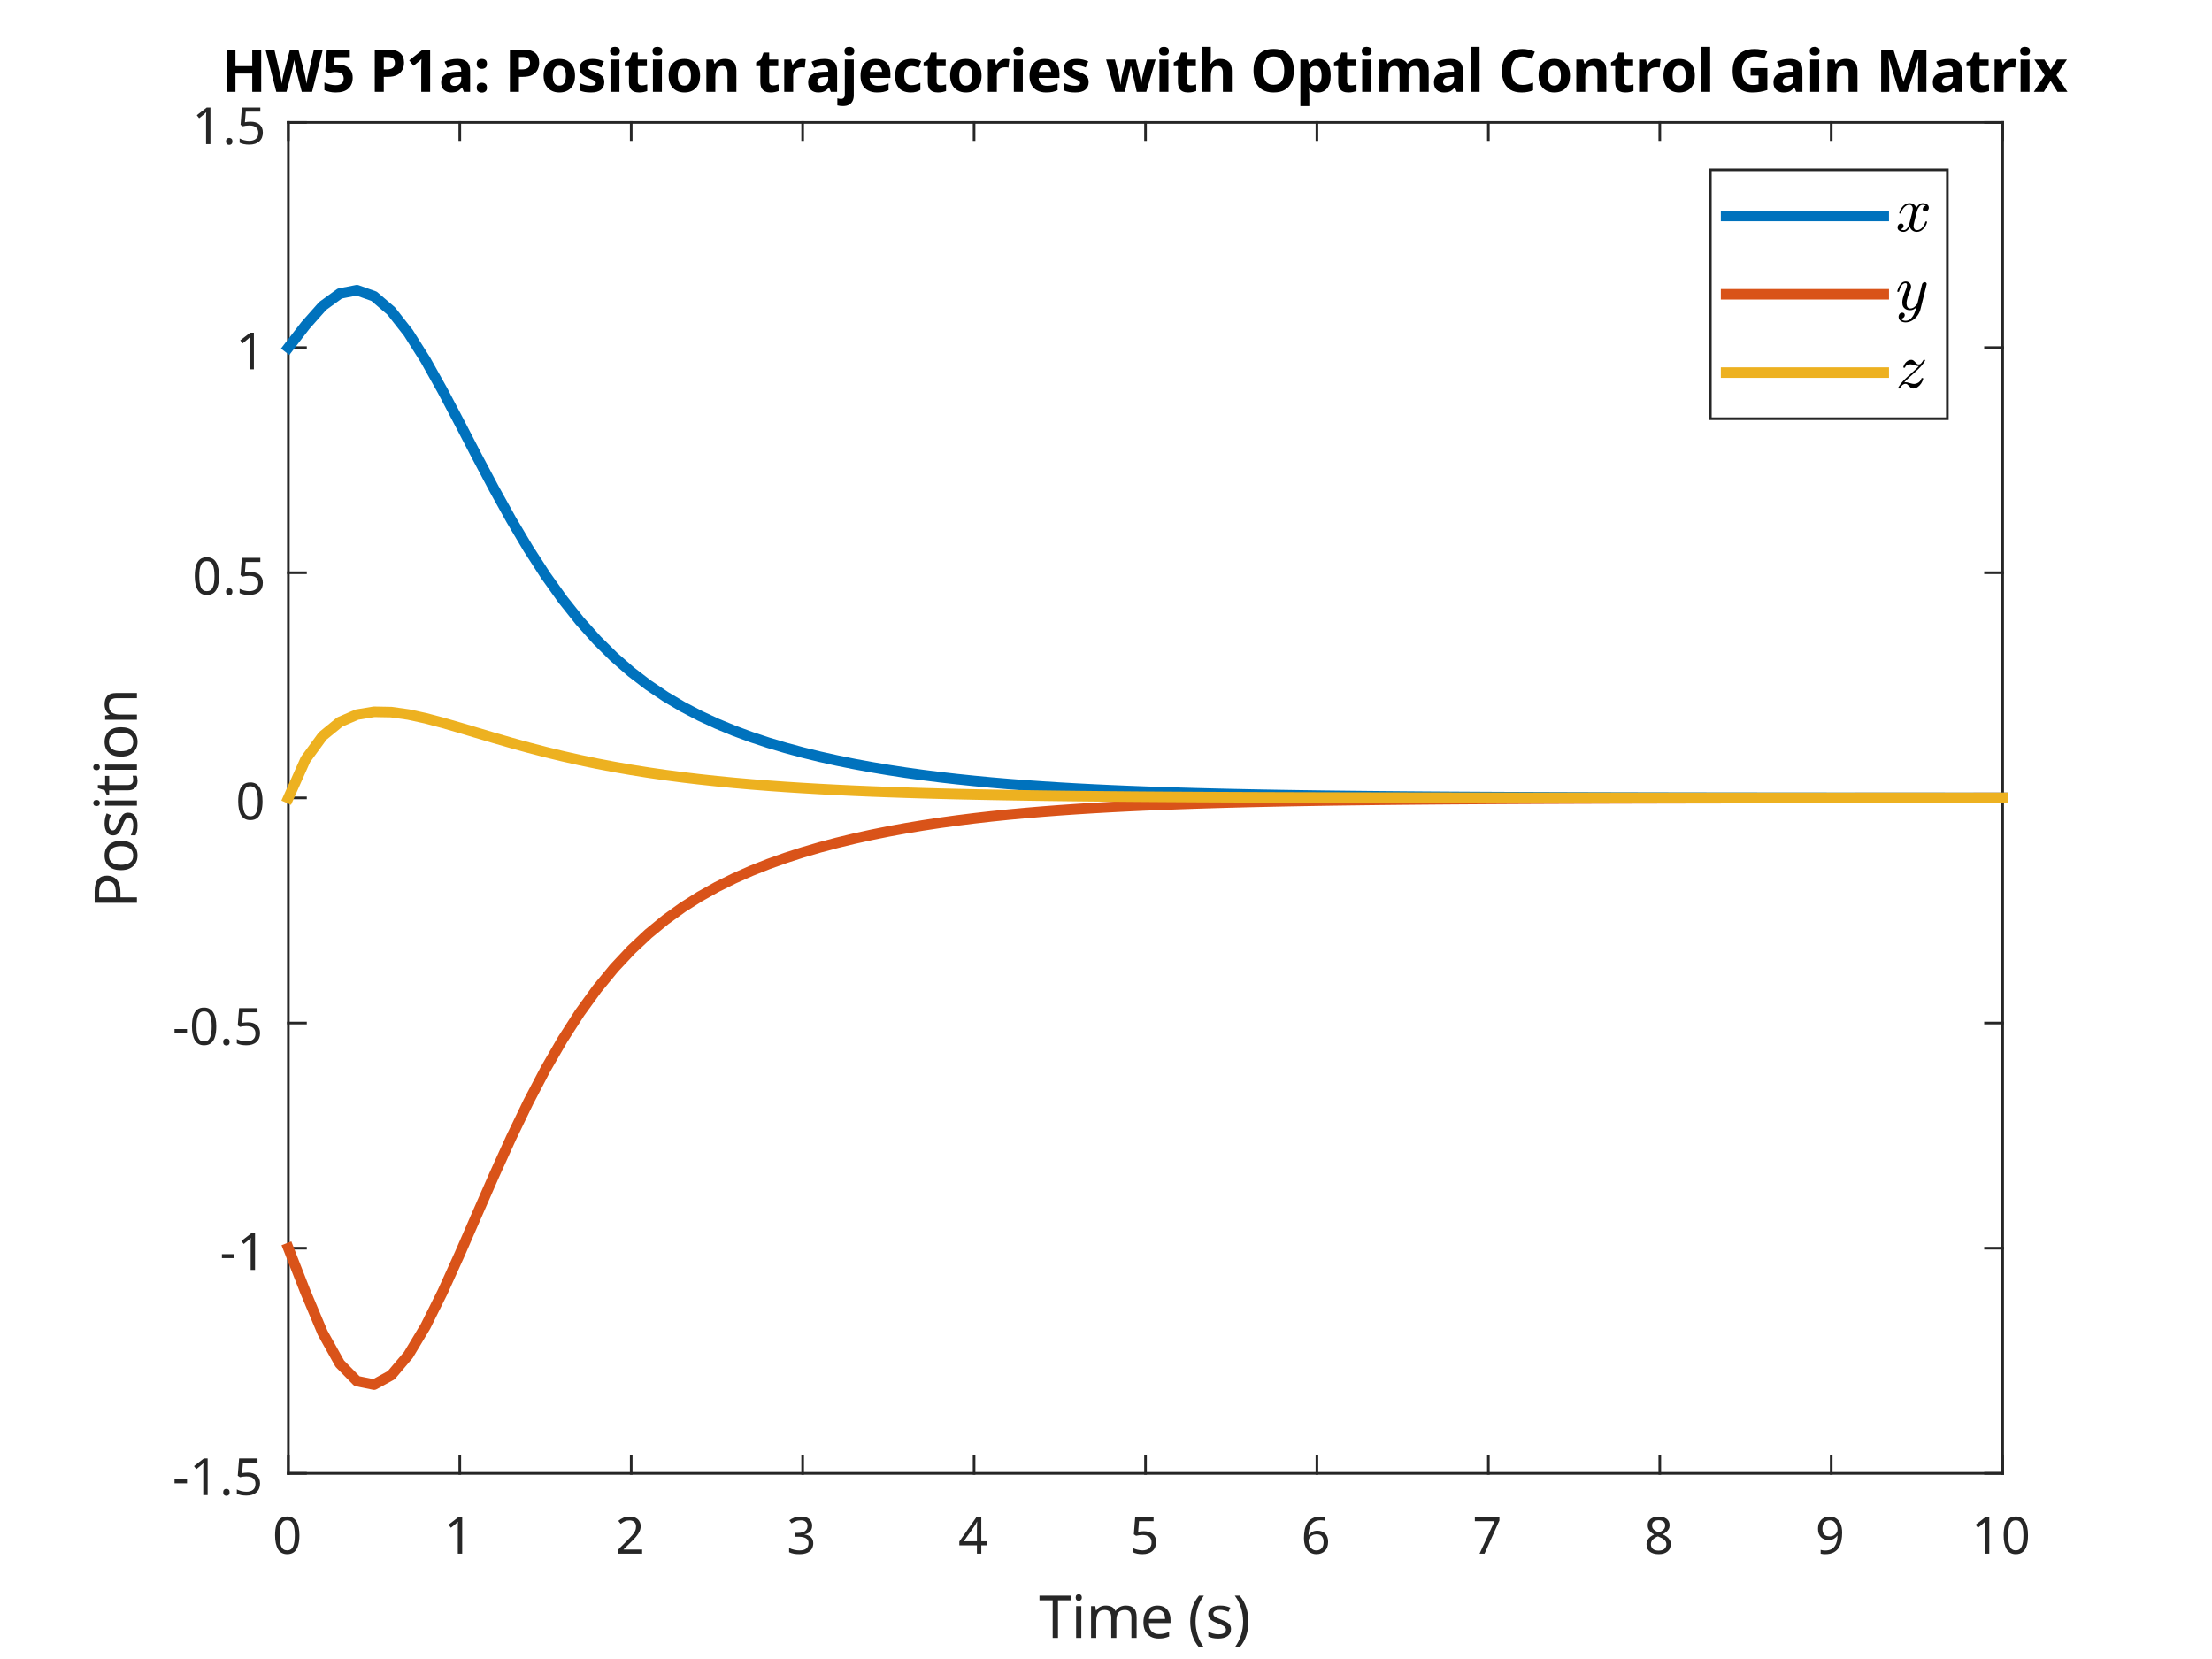 <?xml version="1.0"?>
<!DOCTYPE svg PUBLIC '-//W3C//DTD SVG 1.0//EN'
          'http://www.w3.org/TR/2001/REC-SVG-20010904/DTD/svg10.dtd'>
<svg xmlns:xlink="http://www.w3.org/1999/xlink" style="fill-opacity:1; color-rendering:auto; color-interpolation:auto; text-rendering:auto; stroke:black; stroke-linecap:square; stroke-miterlimit:10; shape-rendering:auto; stroke-opacity:1; fill:black; stroke-dasharray:none; font-weight:normal; stroke-width:1; font-family:'Dialog'; font-style:normal; stroke-linejoin:miter; font-size:12px; stroke-dashoffset:0; image-rendering:auto;" width="560" height="420" xmlns="http://www.w3.org/2000/svg"
><rect width="100%" height="100%" fill="#333333" stroke="none"/><!--Generated by the Batik Graphics2D SVG Generator--><defs id="genericDefs"
  /><g
  ><defs id="defs1"
    ><clipPath clipPathUnits="userSpaceOnUse" id="clipPath1"
      ><path d="M0 0 L560 0 L560 420 L0 420 L0 0 Z"
      /></clipPath
    ></defs
    ><g style="fill:white; stroke:white;"
    ><rect x="0" y="0" width="560" style="clip-path:url(#clipPath1); stroke:none;" height="420"
    /></g
    ><g style="fill:white; text-rendering:optimizeSpeed; color-rendering:optimizeSpeed; image-rendering:optimizeSpeed; shape-rendering:crispEdges; stroke:white; color-interpolation:sRGB;"
    ><rect x="0" width="560" height="420" y="0" style="stroke:none;"
      /><path style="stroke:none;" d="M73 373 L507 373 L507 31 L73 31 Z"
    /></g
    ><g style="fill:rgb(38,38,38); text-rendering:geometricPrecision; image-rendering:optimizeQuality; color-rendering:optimizeQuality; stroke-linejoin:round; stroke:rgb(38,38,38); color-interpolation:linearRGB; stroke-width:0.667;"
    ><line y2="373" style="fill:none;" x1="73" x2="507" y1="373"
      /><line y2="31" style="fill:none;" x1="73" x2="507" y1="31"
      /><line y2="368.66" style="fill:none;" x1="73" x2="73" y1="373"
      /><line y2="368.66" style="fill:none;" x1="116.4" x2="116.4" y1="373"
      /><line y2="368.66" style="fill:none;" x1="159.8" x2="159.8" y1="373"
      /><line y2="368.66" style="fill:none;" x1="203.2" x2="203.2" y1="373"
      /><line y2="368.66" style="fill:none;" x1="246.6" x2="246.6" y1="373"
      /><line y2="368.66" style="fill:none;" x1="290" x2="290" y1="373"
      /><line y2="368.66" style="fill:none;" x1="333.4" x2="333.4" y1="373"
      /><line y2="368.66" style="fill:none;" x1="376.8" x2="376.8" y1="373"
      /><line y2="368.66" style="fill:none;" x1="420.2" x2="420.2" y1="373"
      /><line y2="368.66" style="fill:none;" x1="463.6" x2="463.6" y1="373"
      /><line y2="368.66" style="fill:none;" x1="507" x2="507" y1="373"
      /><line y2="35.34" style="fill:none;" x1="73" x2="73" y1="31"
      /><line y2="35.34" style="fill:none;" x1="116.4" x2="116.4" y1="31"
      /><line y2="35.34" style="fill:none;" x1="159.8" x2="159.8" y1="31"
      /><line y2="35.34" style="fill:none;" x1="203.2" x2="203.2" y1="31"
      /><line y2="35.34" style="fill:none;" x1="246.6" x2="246.6" y1="31"
      /><line y2="35.34" style="fill:none;" x1="290" x2="290" y1="31"
      /><line y2="35.34" style="fill:none;" x1="333.4" x2="333.4" y1="31"
      /><line y2="35.34" style="fill:none;" x1="376.8" x2="376.8" y1="31"
      /><line y2="35.34" style="fill:none;" x1="420.2" x2="420.2" y1="31"
      /><line y2="35.34" style="fill:none;" x1="463.6" x2="463.6" y1="31"
      /><line y2="35.34" style="fill:none;" x1="507" x2="507" y1="31"
    /></g
    ><g transform="translate(73,378.333)" style="font-size:13.333px; fill:rgb(38,38,38); text-rendering:geometricPrecision; image-rendering:optimizeQuality; color-rendering:optimizeQuality; font-family:'SansSerif'; stroke:rgb(38,38,38); color-interpolation:linearRGB;"
    ><path style="stroke:none;" d="M2.797 10.344 Q2.797 11.844 2.484 12.914 Q2.172 13.984 1.5 14.555 Q0.828 15.125 -0.297 15.125 Q-1.875 15.125 -2.617 13.859 Q-3.359 12.594 -3.359 10.344 Q-3.359 8.844 -3.055 7.773 Q-2.75 6.703 -2.078 6.141 Q-1.406 5.578 -0.297 5.578 Q1.266 5.578 2.031 6.828 Q2.797 8.078 2.797 10.344 ZM-2.219 10.344 Q-2.219 12.25 -1.781 13.203 Q-1.344 14.156 -0.297 14.156 Q0.75 14.156 1.195 13.211 Q1.641 12.266 1.641 10.344 Q1.641 8.453 1.195 7.5 Q0.75 6.547 -0.297 6.547 Q-1.344 6.547 -1.781 7.5 Q-2.219 8.453 -2.219 10.344 Z"
    /></g
    ><g transform="translate(116.4,378.333)" style="font-size:13.333px; fill:rgb(38,38,38); text-rendering:geometricPrecision; image-rendering:optimizeQuality; color-rendering:optimizeQuality; font-family:'SansSerif'; stroke:rgb(38,38,38); color-interpolation:linearRGB;"
    ><path style="stroke:none;" d="M0.609 15 L-0.5 15 L-0.5 8.516 Q-0.5 7.953 -0.492 7.617 Q-0.484 7.281 -0.453 6.906 Q-0.656 7.125 -0.828 7.266 Q-1 7.406 -1.25 7.625 L-2.25 8.438 L-2.844 7.672 L-0.328 5.719 L0.609 5.719 L0.609 15 Z"
    /></g
    ><g transform="translate(159.8,378.333)" style="font-size:13.333px; fill:rgb(38,38,38); text-rendering:geometricPrecision; image-rendering:optimizeQuality; color-rendering:optimizeQuality; font-family:'SansSerif'; stroke:rgb(38,38,38); color-interpolation:linearRGB;"
    ><path style="stroke:none;" d="M2.766 15 L-3.375 15 L-3.375 14.047 L-0.938 11.594 Q-0.25 10.891 0.234 10.344 Q0.719 9.797 0.969 9.273 Q1.219 8.75 1.219 8.125 Q1.219 7.359 0.758 6.961 Q0.297 6.562 -0.422 6.562 Q-1.094 6.562 -1.609 6.797 Q-2.125 7.031 -2.656 7.453 L-3.266 6.688 Q-2.719 6.219 -2.016 5.906 Q-1.312 5.594 -0.422 5.594 Q0.875 5.594 1.633 6.25 Q2.391 6.906 2.391 8.062 Q2.391 8.781 2.086 9.422 Q1.781 10.062 1.25 10.68 Q0.719 11.297 0 12 L-1.938 13.906 L-1.938 13.953 L2.766 13.953 L2.766 15 Z"
    /></g
    ><g transform="translate(203.2,378.333)" style="font-size:13.333px; fill:rgb(38,38,38); text-rendering:geometricPrecision; image-rendering:optimizeQuality; color-rendering:optimizeQuality; font-family:'SansSerif'; stroke:rgb(38,38,38); color-interpolation:linearRGB;"
    ><path style="stroke:none;" d="M2.406 7.891 Q2.406 8.828 1.891 9.383 Q1.375 9.938 0.484 10.109 L0.484 10.156 Q1.609 10.297 2.148 10.867 Q2.688 11.438 2.688 12.359 Q2.688 13.172 2.312 13.797 Q1.938 14.422 1.156 14.773 Q0.375 15.125 -0.859 15.125 Q-1.594 15.125 -2.219 15.016 Q-2.844 14.906 -3.422 14.625 L-3.422 13.562 Q-2.828 13.844 -2.156 14.008 Q-1.484 14.172 -0.859 14.172 Q0.391 14.172 0.945 13.68 Q1.5 13.188 1.5 12.328 Q1.5 11.469 0.82 11.086 Q0.141 10.703 -1.094 10.703 L-2 10.703 L-2 9.719 L-1.094 9.719 Q0.062 9.719 0.648 9.242 Q1.234 8.766 1.234 7.969 Q1.234 7.297 0.781 6.922 Q0.328 6.547 -0.453 6.547 Q-1.203 6.547 -1.734 6.766 Q-2.266 6.984 -2.797 7.328 L-3.359 6.547 Q-2.875 6.156 -2.141 5.875 Q-1.406 5.594 -0.469 5.594 Q0.984 5.594 1.695 6.242 Q2.406 6.891 2.406 7.891 Z"
    /></g
    ><g transform="translate(246.6,378.333)" style="font-size:13.333px; fill:rgb(38,38,38); text-rendering:geometricPrecision; image-rendering:optimizeQuality; color-rendering:optimizeQuality; font-family:'SansSerif'; stroke:rgb(38,38,38); color-interpolation:linearRGB;"
    ><path style="stroke:none;" d="M3.172 12.891 L1.828 12.891 L1.828 15 L0.719 15 L0.719 12.891 L-3.734 12.891 L-3.734 11.922 L0.641 5.672 L1.828 5.672 L1.828 11.859 L3.172 11.859 L3.172 12.891 ZM0.719 8.938 Q0.719 8.266 0.742 7.789 Q0.766 7.312 0.781 6.891 L0.734 6.891 Q0.625 7.141 0.469 7.422 Q0.312 7.703 0.172 7.906 L-2.609 11.859 L0.719 11.859 L0.719 8.938 Z"
    /></g
    ><g transform="translate(290,378.333)" style="font-size:13.333px; fill:rgb(38,38,38); text-rendering:geometricPrecision; image-rendering:optimizeQuality; color-rendering:optimizeQuality; font-family:'SansSerif'; stroke:rgb(38,38,38); color-interpolation:linearRGB;"
    ><path style="stroke:none;" d="M-0.422 9.312 Q1 9.312 1.844 10.023 Q2.688 10.734 2.688 12.031 Q2.688 13.484 1.773 14.305 Q0.859 15.125 -0.781 15.125 Q-1.484 15.125 -2.117 15 Q-2.75 14.875 -3.188 14.625 L-3.188 13.547 Q-2.719 13.828 -2.047 13.992 Q-1.375 14.156 -0.766 14.156 Q0.266 14.156 0.898 13.672 Q1.531 13.188 1.531 12.156 Q1.531 11.25 0.969 10.758 Q0.406 10.266 -0.797 10.266 Q-1.172 10.266 -1.641 10.328 Q-2.109 10.391 -2.391 10.469 L-2.953 10.094 L-2.609 5.719 L2.047 5.719 L2.047 6.766 L-1.641 6.766 L-1.859 9.453 Q-1.641 9.406 -1.258 9.359 Q-0.875 9.312 -0.422 9.312 Z"
    /></g
    ><g transform="translate(333.4,378.333)" style="font-size:13.333px; fill:rgb(38,38,38); text-rendering:geometricPrecision; image-rendering:optimizeQuality; color-rendering:optimizeQuality; font-family:'SansSerif'; stroke:rgb(38,38,38); color-interpolation:linearRGB;"
    ><path style="stroke:none;" d="M-3.281 11.031 Q-3.281 10.031 -3.109 9.062 Q-2.938 8.094 -2.477 7.312 Q-2.016 6.531 -1.18 6.062 Q-0.344 5.594 0.969 5.594 Q1.234 5.594 1.57 5.617 Q1.906 5.641 2.109 5.703 L2.109 6.688 Q1.875 6.609 1.586 6.57 Q1.297 6.531 0.984 6.531 Q0.094 6.531 -0.5 6.828 Q-1.094 7.125 -1.445 7.641 Q-1.797 8.156 -1.953 8.836 Q-2.109 9.516 -2.141 10.281 L-2.062 10.281 Q-1.766 9.828 -1.234 9.508 Q-0.703 9.188 0.141 9.188 Q1.344 9.188 2.086 9.922 Q2.828 10.656 2.828 12.016 Q2.828 13.469 2.023 14.297 Q1.219 15.125 -0.125 15.125 Q-1.016 15.125 -1.727 14.688 Q-2.438 14.25 -2.859 13.336 Q-3.281 12.422 -3.281 11.031 ZM-0.141 14.172 Q0.688 14.172 1.188 13.641 Q1.688 13.109 1.688 12.016 Q1.688 11.125 1.242 10.609 Q0.797 10.094 -0.094 10.094 Q-0.719 10.094 -1.172 10.344 Q-1.625 10.594 -1.875 10.984 Q-2.125 11.375 -2.125 11.781 Q-2.125 12.344 -1.906 12.898 Q-1.688 13.453 -1.242 13.812 Q-0.797 14.172 -0.141 14.172 Z"
    /></g
    ><g transform="translate(376.8,378.333)" style="font-size:13.333px; fill:rgb(38,38,38); text-rendering:geometricPrecision; image-rendering:optimizeQuality; color-rendering:optimizeQuality; font-family:'SansSerif'; stroke:rgb(38,38,38); color-interpolation:linearRGB;"
    ><path style="stroke:none;" d="M-2.234 15 L1.578 6.766 L-3.422 6.766 L-3.422 5.719 L2.797 5.719 L2.797 6.609 L-0.969 15 L-2.234 15 Z"
    /></g
    ><g transform="translate(420.2,378.333)" style="font-size:13.333px; fill:rgb(38,38,38); text-rendering:geometricPrecision; image-rendering:optimizeQuality; color-rendering:optimizeQuality; font-family:'SansSerif'; stroke:rgb(38,38,38); color-interpolation:linearRGB;"
    ><path style="stroke:none;" d="M-0.297 5.594 Q0.922 5.594 1.703 6.164 Q2.484 6.734 2.484 7.812 Q2.484 8.375 2.242 8.789 Q2 9.203 1.602 9.523 Q1.203 9.844 0.719 10.094 Q1.297 10.359 1.766 10.703 Q2.234 11.047 2.508 11.5 Q2.781 11.953 2.781 12.594 Q2.781 13.766 1.961 14.445 Q1.141 15.125 -0.25 15.125 Q-1.75 15.125 -2.555 14.469 Q-3.359 13.812 -3.359 12.641 Q-3.359 12 -3.094 11.531 Q-2.828 11.062 -2.391 10.727 Q-1.953 10.391 -1.438 10.156 Q-2.109 9.766 -2.586 9.211 Q-3.062 8.656 -3.062 7.797 Q-3.062 7.078 -2.703 6.594 Q-2.344 6.109 -1.719 5.852 Q-1.094 5.594 -0.297 5.594 ZM-0.312 6.516 Q-1.016 6.516 -1.484 6.859 Q-1.953 7.203 -1.953 7.844 Q-1.953 8.328 -1.719 8.656 Q-1.484 8.984 -1.102 9.211 Q-0.719 9.438 -0.25 9.641 Q0.438 9.359 0.898 8.953 Q1.359 8.547 1.359 7.844 Q1.359 7.203 0.906 6.859 Q0.453 6.516 -0.312 6.516 ZM-2.25 12.641 Q-2.25 13.328 -1.766 13.773 Q-1.281 14.219 -0.281 14.219 Q0.672 14.219 1.172 13.773 Q1.672 13.328 1.672 12.609 Q1.672 11.938 1.141 11.484 Q0.609 11.031 -0.281 10.703 L-0.484 10.625 Q-1.344 10.984 -1.797 11.461 Q-2.25 11.938 -2.25 12.641 Z"
    /></g
    ><g transform="translate(463.6,378.333)" style="font-size:13.333px; fill:rgb(38,38,38); text-rendering:geometricPrecision; image-rendering:optimizeQuality; color-rendering:optimizeQuality; font-family:'SansSerif'; stroke:rgb(38,38,38); color-interpolation:linearRGB;"
    ><path style="stroke:none;" d="M2.766 9.688 Q2.766 10.688 2.586 11.656 Q2.406 12.625 1.945 13.406 Q1.484 14.188 0.648 14.656 Q-0.188 15.125 -1.5 15.125 Q-1.766 15.125 -2.109 15.094 Q-2.453 15.062 -2.672 15 L-2.672 14.031 Q-2.172 14.188 -1.531 14.188 Q-0.625 14.188 -0.031 13.891 Q0.562 13.594 0.914 13.078 Q1.266 12.562 1.422 11.883 Q1.578 11.203 1.609 10.453 L1.531 10.453 Q1.234 10.891 0.695 11.211 Q0.156 11.531 -0.688 11.531 Q-1.875 11.531 -2.609 10.797 Q-3.344 10.062 -3.344 8.719 Q-3.344 7.75 -2.977 7.047 Q-2.609 6.344 -1.945 5.969 Q-1.281 5.594 -0.391 5.594 Q0.5 5.594 1.211 6.039 Q1.922 6.484 2.344 7.391 Q2.766 8.297 2.766 9.688 ZM-0.391 6.547 Q-1.188 6.547 -1.703 7.078 Q-2.219 7.609 -2.219 8.703 Q-2.219 9.609 -1.781 10.117 Q-1.344 10.625 -0.438 10.625 Q0.188 10.625 0.641 10.375 Q1.094 10.125 1.352 9.734 Q1.609 9.344 1.609 8.922 Q1.609 8.375 1.383 7.828 Q1.156 7.281 0.719 6.914 Q0.281 6.547 -0.391 6.547 Z"
    /></g
    ><g transform="translate(507,378.333)" style="font-size:13.333px; fill:rgb(38,38,38); text-rendering:geometricPrecision; image-rendering:optimizeQuality; color-rendering:optimizeQuality; font-family:'SansSerif'; stroke:rgb(38,38,38); color-interpolation:linearRGB;"
    ><path style="stroke:none;" d="M-3.391 15 L-4.5 15 L-4.5 8.516 Q-4.5 7.953 -4.492 7.617 Q-4.484 7.281 -4.453 6.906 Q-4.656 7.125 -4.828 7.266 Q-5 7.406 -5.25 7.625 L-6.25 8.438 L-6.844 7.672 L-4.328 5.719 L-3.391 5.719 L-3.391 15 ZM6.416 10.344 Q6.416 11.844 6.104 12.914 Q5.791 13.984 5.12 14.555 Q4.448 15.125 3.323 15.125 Q1.745 15.125 1.002 13.859 Q0.26 12.594 0.26 10.344 Q0.26 8.844 0.565 7.773 Q0.87 6.703 1.541 6.141 Q2.213 5.578 3.323 5.578 Q4.885 5.578 5.651 6.828 Q6.416 8.078 6.416 10.344 ZM1.401 10.344 Q1.401 12.25 1.838 13.203 Q2.276 14.156 3.323 14.156 Q4.37 14.156 4.815 13.211 Q5.26 12.266 5.26 10.344 Q5.26 8.453 4.815 7.5 Q4.37 6.547 3.323 6.547 Q2.276 6.547 1.838 7.5 Q1.401 8.453 1.401 10.344 Z"
    /></g
    ><g transform="translate(290,398.667)" style="font-size:14.667px; fill:rgb(38,38,38); text-rendering:geometricPrecision; image-rendering:optimizeQuality; color-rendering:optimizeQuality; font-family:'SansSerif'; stroke:rgb(38,38,38); color-interpolation:linearRGB;"
    ><path style="stroke:none;" d="M-22.156 16 L-23.5 16 L-23.5 6.469 L-26.844 6.469 L-26.844 5.297 L-18.828 5.297 L-18.828 6.469 L-22.156 6.469 L-22.156 16 ZM-16.894 4.938 Q-16.597 4.938 -16.363 5.141 Q-16.128 5.344 -16.128 5.781 Q-16.128 6.203 -16.363 6.414 Q-16.597 6.625 -16.894 6.625 Q-17.222 6.625 -17.448 6.414 Q-17.675 6.203 -17.675 5.781 Q-17.675 5.344 -17.448 5.141 Q-17.222 4.938 -16.894 4.938 ZM-16.253 7.953 L-16.253 16 L-17.566 16 L-17.566 7.953 L-16.253 7.953 ZM-4.97 7.812 Q-3.611 7.812 -2.931 8.508 Q-2.251 9.203 -2.251 10.766 L-2.251 16 L-3.564 16 L-3.564 10.828 Q-3.564 8.922 -5.189 8.922 Q-6.361 8.922 -6.868 9.594 Q-7.376 10.266 -7.376 11.562 L-7.376 16 L-8.673 16 L-8.673 10.828 Q-8.673 8.922 -10.329 8.922 Q-11.533 8.922 -12.001 9.672 Q-12.47 10.422 -12.47 11.828 L-12.47 16 L-13.783 16 L-13.783 7.953 L-12.72 7.953 L-12.533 9.062 L-12.454 9.062 Q-12.079 8.422 -11.439 8.117 Q-10.798 7.812 -10.079 7.812 Q-8.189 7.812 -7.626 9.156 L-7.548 9.156 Q-7.142 8.469 -6.447 8.141 Q-5.751 7.812 -4.97 7.812 ZM3.022 7.812 Q4.069 7.812 4.811 8.258 Q5.553 8.703 5.944 9.523 Q6.334 10.344 6.334 11.438 L6.334 12.234 L0.834 12.234 Q0.866 13.594 1.537 14.312 Q2.209 15.031 3.397 15.031 Q4.162 15.031 4.756 14.883 Q5.35 14.734 5.975 14.469 L5.975 15.625 Q5.366 15.891 4.764 16.023 Q4.162 16.156 3.334 16.156 Q2.209 16.156 1.327 15.688 Q0.444 15.219 -0.041 14.297 Q-0.525 13.375 -0.525 12.047 Q-0.525 10.719 -0.088 9.773 Q0.35 8.828 1.155 8.32 Q1.959 7.812 3.022 7.812 ZM3.006 8.891 Q2.069 8.891 1.522 9.5 Q0.975 10.109 0.866 11.188 L4.959 11.188 Q4.944 10.172 4.483 9.531 Q4.022 8.891 3.006 8.891 ZM11.323 11.891 Q11.323 10.062 11.863 8.359 Q12.402 6.656 13.542 5.297 L14.777 5.297 Q13.73 6.703 13.198 8.398 Q12.667 10.094 12.667 11.875 Q12.667 13.609 13.198 15.281 Q13.73 16.953 14.761 18.375 L13.542 18.375 Q12.402 17.047 11.863 15.375 Q11.323 13.703 11.323 11.891 ZM21.644 13.781 Q21.644 14.953 20.769 15.555 Q19.894 16.156 18.426 16.156 Q17.582 16.156 16.98 16.016 Q16.379 15.875 15.91 15.641 L15.91 14.438 Q16.394 14.688 17.074 14.883 Q17.754 15.078 18.457 15.078 Q19.457 15.078 19.91 14.758 Q20.363 14.438 20.363 13.906 Q20.363 13.594 20.199 13.359 Q20.035 13.125 19.605 12.883 Q19.176 12.641 18.379 12.344 Q17.598 12.047 17.043 11.742 Q16.488 11.438 16.191 11.016 Q15.894 10.594 15.894 9.938 Q15.894 8.922 16.73 8.367 Q17.566 7.812 18.91 7.812 Q19.644 7.812 20.285 7.953 Q20.926 8.094 21.473 8.344 L21.019 9.406 Q20.519 9.188 19.965 9.039 Q19.41 8.891 18.816 8.891 Q18.004 8.891 17.582 9.156 Q17.16 9.422 17.16 9.859 Q17.16 10.188 17.355 10.422 Q17.551 10.656 18.004 10.875 Q18.457 11.094 19.223 11.391 Q19.988 11.688 20.527 11.984 Q21.066 12.281 21.355 12.711 Q21.644 13.141 21.644 13.781 ZM26.059 11.891 Q26.059 13.703 25.52 15.375 Q24.981 17.047 23.84 18.375 L22.622 18.375 Q23.653 16.953 24.184 15.281 Q24.715 13.609 24.715 11.875 Q24.715 10.094 24.184 8.398 Q23.653 6.703 22.606 5.297 L23.84 5.297 Q24.981 6.656 25.52 8.359 Q26.059 10.062 26.059 11.891 Z"
    /></g
    ><g style="fill:rgb(38,38,38); text-rendering:geometricPrecision; image-rendering:optimizeQuality; color-rendering:optimizeQuality; stroke-linejoin:round; stroke:rgb(38,38,38); color-interpolation:linearRGB; stroke-width:0.667;"
    ><line y2="31" style="fill:none;" x1="73" x2="73" y1="373"
      /><line y2="31" style="fill:none;" x1="507" x2="507" y1="373"
      /><line y2="373" style="fill:none;" x1="73" x2="77.34" y1="373"
      /><line y2="316" style="fill:none;" x1="73" x2="77.34" y1="316"
      /><line y2="259" style="fill:none;" x1="73" x2="77.34" y1="259"
      /><line y2="202" style="fill:none;" x1="73" x2="77.34" y1="202"
      /><line y2="145" style="fill:none;" x1="73" x2="77.34" y1="145"
      /><line y2="88" style="fill:none;" x1="73" x2="77.34" y1="88"
      /><line y2="31" style="fill:none;" x1="73" x2="77.34" y1="31"
      /><line y2="373" style="fill:none;" x1="507" x2="502.66" y1="373"
      /><line y2="316" style="fill:none;" x1="507" x2="502.66" y1="316"
      /><line y2="259" style="fill:none;" x1="507" x2="502.66" y1="259"
      /><line y2="202" style="fill:none;" x1="507" x2="502.66" y1="202"
      /><line y2="145" style="fill:none;" x1="507" x2="502.66" y1="145"
      /><line y2="88" style="fill:none;" x1="507" x2="502.66" y1="88"
      /><line y2="31" style="fill:none;" x1="507" x2="502.66" y1="31"
    /></g
    ><g transform="translate(67.667,373)" style="font-size:13.333px; fill:rgb(38,38,38); text-rendering:geometricPrecision; image-rendering:optimizeQuality; color-rendering:optimizeQuality; font-family:'SansSerif'; stroke:rgb(38,38,38); color-interpolation:linearRGB;"
    ><path style="stroke:none;" d="M-23.484 2.516 L-23.484 1.516 L-20.328 1.516 L-20.328 2.516 L-23.484 2.516 ZM-15.101 5.5 L-16.211 5.5 L-16.211 -0.984 Q-16.211 -1.547 -16.203 -1.883 Q-16.195 -2.219 -16.164 -2.594 Q-16.367 -2.375 -16.539 -2.234 Q-16.711 -2.094 -16.961 -1.875 L-17.961 -1.062 L-18.554 -1.828 L-16.039 -3.781 L-15.101 -3.781 L-15.101 5.5 ZM-11.154 4.797 Q-11.154 4.312 -10.919 4.117 Q-10.685 3.922 -10.357 3.922 Q-10.029 3.922 -9.786 4.117 Q-9.544 4.312 -9.544 4.797 Q-9.544 5.266 -9.786 5.477 Q-10.029 5.688 -10.357 5.688 Q-10.685 5.688 -10.919 5.477 Q-11.154 5.266 -11.154 4.797 ZM-4.943 -0.188 Q-3.521 -0.188 -2.677 0.523 Q-1.834 1.234 -1.834 2.531 Q-1.834 3.984 -2.748 4.805 Q-3.662 5.625 -5.302 5.625 Q-6.005 5.625 -6.638 5.5 Q-7.271 5.375 -7.709 5.125 L-7.709 4.047 Q-7.24 4.328 -6.568 4.492 Q-5.896 4.656 -5.287 4.656 Q-4.255 4.656 -3.623 4.172 Q-2.99 3.688 -2.99 2.656 Q-2.99 1.75 -3.552 1.258 Q-4.115 0.766 -5.318 0.766 Q-5.693 0.766 -6.162 0.828 Q-6.63 0.891 -6.912 0.969 L-7.474 0.594 L-7.13 -3.781 L-2.474 -3.781 L-2.474 -2.734 L-6.162 -2.734 L-6.38 -0.047 Q-6.162 -0.094 -5.779 -0.141 Q-5.396 -0.188 -4.943 -0.188 Z"
    /></g
    ><g transform="translate(67.667,316)" style="font-size:13.333px; fill:rgb(38,38,38); text-rendering:geometricPrecision; image-rendering:optimizeQuality; color-rendering:optimizeQuality; font-family:'SansSerif'; stroke:rgb(38,38,38); color-interpolation:linearRGB;"
    ><path style="stroke:none;" d="M-11.484 2.516 L-11.484 1.516 L-8.328 1.516 L-8.328 2.516 L-11.484 2.516 ZM-3.101 5.5 L-4.211 5.5 L-4.211 -0.984 Q-4.211 -1.547 -4.203 -1.883 Q-4.195 -2.219 -4.164 -2.594 Q-4.367 -2.375 -4.539 -2.234 Q-4.711 -2.094 -4.961 -1.875 L-5.961 -1.062 L-6.554 -1.828 L-4.039 -3.781 L-3.101 -3.781 L-3.101 5.5 Z"
    /></g
    ><g transform="translate(67.667,259)" style="font-size:13.333px; fill:rgb(38,38,38); text-rendering:geometricPrecision; image-rendering:optimizeQuality; color-rendering:optimizeQuality; font-family:'SansSerif'; stroke:rgb(38,38,38); color-interpolation:linearRGB;"
    ><path style="stroke:none;" d="M-23.484 2.516 L-23.484 1.516 L-20.328 1.516 L-20.328 2.516 L-23.484 2.516 ZM-12.914 0.844 Q-12.914 2.344 -13.226 3.414 Q-13.539 4.484 -14.211 5.055 Q-14.883 5.625 -16.008 5.625 Q-17.586 5.625 -18.328 4.359 Q-19.07 3.094 -19.07 0.844 Q-19.07 -0.656 -18.765 -1.727 Q-18.461 -2.797 -17.789 -3.359 Q-17.117 -3.922 -16.008 -3.922 Q-14.445 -3.922 -13.679 -2.672 Q-12.914 -1.422 -12.914 0.844 ZM-17.929 0.844 Q-17.929 2.75 -17.492 3.703 Q-17.054 4.656 -16.008 4.656 Q-14.961 4.656 -14.515 3.711 Q-14.07 2.766 -14.07 0.844 Q-14.07 -1.047 -14.515 -2 Q-14.961 -2.953 -16.008 -2.953 Q-17.054 -2.953 -17.492 -2 Q-17.929 -1.047 -17.929 0.844 ZM-11.154 4.797 Q-11.154 4.312 -10.919 4.117 Q-10.685 3.922 -10.357 3.922 Q-10.029 3.922 -9.786 4.117 Q-9.544 4.312 -9.544 4.797 Q-9.544 5.266 -9.786 5.477 Q-10.029 5.688 -10.357 5.688 Q-10.685 5.688 -10.919 5.477 Q-11.154 5.266 -11.154 4.797 ZM-4.943 -0.188 Q-3.521 -0.188 -2.677 0.523 Q-1.834 1.234 -1.834 2.531 Q-1.834 3.984 -2.748 4.805 Q-3.662 5.625 -5.302 5.625 Q-6.005 5.625 -6.638 5.5 Q-7.271 5.375 -7.709 5.125 L-7.709 4.047 Q-7.24 4.328 -6.568 4.492 Q-5.896 4.656 -5.287 4.656 Q-4.255 4.656 -3.623 4.172 Q-2.99 3.688 -2.99 2.656 Q-2.99 1.75 -3.552 1.258 Q-4.115 0.766 -5.318 0.766 Q-5.693 0.766 -6.162 0.828 Q-6.63 0.891 -6.912 0.969 L-7.474 0.594 L-7.13 -3.781 L-2.474 -3.781 L-2.474 -2.734 L-6.162 -2.734 L-6.38 -0.047 Q-6.162 -0.094 -5.779 -0.141 Q-5.396 -0.188 -4.943 -0.188 Z"
    /></g
    ><g transform="translate(67.667,202)" style="font-size:13.333px; fill:rgb(38,38,38); text-rendering:geometricPrecision; image-rendering:optimizeQuality; color-rendering:optimizeQuality; font-family:'SansSerif'; stroke:rgb(38,38,38); color-interpolation:linearRGB;"
    ><path style="stroke:none;" d="M-1.203 0.844 Q-1.203 2.344 -1.516 3.414 Q-1.828 4.484 -2.5 5.055 Q-3.172 5.625 -4.297 5.625 Q-5.875 5.625 -6.617 4.359 Q-7.359 3.094 -7.359 0.844 Q-7.359 -0.656 -7.055 -1.727 Q-6.75 -2.797 -6.078 -3.359 Q-5.406 -3.922 -4.297 -3.922 Q-2.734 -3.922 -1.969 -2.672 Q-1.203 -1.422 -1.203 0.844 ZM-6.219 0.844 Q-6.219 2.75 -5.781 3.703 Q-5.344 4.656 -4.297 4.656 Q-3.25 4.656 -2.805 3.711 Q-2.359 2.766 -2.359 0.844 Q-2.359 -1.047 -2.805 -2 Q-3.25 -2.953 -4.297 -2.953 Q-5.344 -2.953 -5.781 -2 Q-6.219 -1.047 -6.219 0.844 Z"
    /></g
    ><g transform="translate(67.667,145)" style="font-size:13.333px; fill:rgb(38,38,38); text-rendering:geometricPrecision; image-rendering:optimizeQuality; color-rendering:optimizeQuality; font-family:'SansSerif'; stroke:rgb(38,38,38); color-interpolation:linearRGB;"
    ><path style="stroke:none;" d="M-12.203 0.844 Q-12.203 2.344 -12.516 3.414 Q-12.828 4.484 -13.5 5.055 Q-14.172 5.625 -15.297 5.625 Q-16.875 5.625 -17.617 4.359 Q-18.359 3.094 -18.359 0.844 Q-18.359 -0.656 -18.055 -1.727 Q-17.75 -2.797 -17.078 -3.359 Q-16.406 -3.922 -15.297 -3.922 Q-13.734 -3.922 -12.969 -2.672 Q-12.203 -1.422 -12.203 0.844 ZM-17.219 0.844 Q-17.219 2.75 -16.781 3.703 Q-16.344 4.656 -15.297 4.656 Q-14.25 4.656 -13.805 3.711 Q-13.359 2.766 -13.359 0.844 Q-13.359 -1.047 -13.805 -2 Q-14.25 -2.953 -15.297 -2.953 Q-16.344 -2.953 -16.781 -2 Q-17.219 -1.047 -17.219 0.844 ZM-10.443 4.797 Q-10.443 4.312 -10.209 4.117 Q-9.974 3.922 -9.646 3.922 Q-9.318 3.922 -9.076 4.117 Q-8.834 4.312 -8.834 4.797 Q-8.834 5.266 -9.076 5.477 Q-9.318 5.688 -9.646 5.688 Q-9.974 5.688 -10.209 5.477 Q-10.443 5.266 -10.443 4.797 ZM-4.232 -0.188 Q-2.81 -0.188 -1.967 0.523 Q-1.123 1.234 -1.123 2.531 Q-1.123 3.984 -2.037 4.805 Q-2.951 5.625 -4.592 5.625 Q-5.295 5.625 -5.928 5.5 Q-6.56 5.375 -6.998 5.125 L-6.998 4.047 Q-6.529 4.328 -5.857 4.492 Q-5.185 4.656 -4.576 4.656 Q-3.545 4.656 -2.912 4.172 Q-2.279 3.688 -2.279 2.656 Q-2.279 1.75 -2.842 1.258 Q-3.404 0.766 -4.607 0.766 Q-4.982 0.766 -5.451 0.828 Q-5.92 0.891 -6.201 0.969 L-6.763 0.594 L-6.42 -3.781 L-1.764 -3.781 L-1.764 -2.734 L-5.451 -2.734 L-5.67 -0.047 Q-5.451 -0.094 -5.068 -0.141 Q-4.685 -0.188 -4.232 -0.188 Z"
    /></g
    ><g transform="translate(67.667,88)" style="font-size:13.333px; fill:rgb(38,38,38); text-rendering:geometricPrecision; image-rendering:optimizeQuality; color-rendering:optimizeQuality; font-family:'SansSerif'; stroke:rgb(38,38,38); color-interpolation:linearRGB;"
    ><path style="stroke:none;" d="M-3.391 5.5 L-4.5 5.5 L-4.5 -0.984 Q-4.5 -1.547 -4.492 -1.883 Q-4.484 -2.219 -4.453 -2.594 Q-4.656 -2.375 -4.828 -2.234 Q-5 -2.094 -5.25 -1.875 L-6.25 -1.062 L-6.844 -1.828 L-4.328 -3.781 L-3.391 -3.781 L-3.391 5.5 Z"
    /></g
    ><g transform="translate(67.667,31)" style="font-size:13.333px; fill:rgb(38,38,38); text-rendering:geometricPrecision; image-rendering:optimizeQuality; color-rendering:optimizeQuality; font-family:'SansSerif'; stroke:rgb(38,38,38); color-interpolation:linearRGB;"
    ><path style="stroke:none;" d="M-14.391 5.5 L-15.5 5.5 L-15.5 -0.984 Q-15.5 -1.547 -15.492 -1.883 Q-15.484 -2.219 -15.453 -2.594 Q-15.656 -2.375 -15.828 -2.234 Q-16 -2.094 -16.25 -1.875 L-17.25 -1.062 L-17.844 -1.828 L-15.328 -3.781 L-14.391 -3.781 L-14.391 5.5 ZM-10.443 4.797 Q-10.443 4.312 -10.209 4.117 Q-9.974 3.922 -9.646 3.922 Q-9.318 3.922 -9.076 4.117 Q-8.834 4.312 -8.834 4.797 Q-8.834 5.266 -9.076 5.477 Q-9.318 5.688 -9.646 5.688 Q-9.974 5.688 -10.209 5.477 Q-10.443 5.266 -10.443 4.797 ZM-4.232 -0.188 Q-2.81 -0.188 -1.967 0.523 Q-1.123 1.234 -1.123 2.531 Q-1.123 3.984 -2.037 4.805 Q-2.951 5.625 -4.592 5.625 Q-5.295 5.625 -5.928 5.5 Q-6.56 5.375 -6.998 5.125 L-6.998 4.047 Q-6.529 4.328 -5.857 4.492 Q-5.185 4.656 -4.576 4.656 Q-3.545 4.656 -2.912 4.172 Q-2.279 3.688 -2.279 2.656 Q-2.279 1.75 -2.842 1.258 Q-3.404 0.766 -4.607 0.766 Q-4.982 0.766 -5.451 0.828 Q-5.92 0.891 -6.201 0.969 L-6.763 0.594 L-6.42 -3.781 L-1.764 -3.781 L-1.764 -2.734 L-5.451 -2.734 L-5.67 -0.047 Q-5.451 -0.094 -5.068 -0.141 Q-4.685 -0.188 -4.232 -0.188 Z"
    /></g
    ><g transform="translate(39.667,202) rotate(-90)" style="font-size:14.667px; fill:rgb(38,38,38); text-rendering:geometricPrecision; image-rendering:optimizeQuality; color-rendering:optimizeQuality; font-family:'SansSerif'; stroke:rgb(38,38,38); color-interpolation:linearRGB;"
    ><path style="stroke:none;" d="M-23.703 -15.703 Q-21.609 -15.703 -20.648 -14.883 Q-19.688 -14.062 -19.688 -12.562 Q-19.688 -11.672 -20.086 -10.898 Q-20.484 -10.125 -21.422 -9.648 Q-22.359 -9.172 -23.969 -9.172 L-25.188 -9.172 L-25.188 -5 L-26.547 -5 L-26.547 -15.703 L-23.703 -15.703 ZM-23.828 -14.562 L-25.188 -14.562 L-25.188 -10.328 L-24.109 -10.328 Q-22.578 -10.328 -21.828 -10.82 Q-21.078 -11.312 -21.078 -12.5 Q-21.078 -13.531 -21.742 -14.047 Q-22.406 -14.562 -23.828 -14.562 ZM-10.863 -9.031 Q-10.863 -7.047 -11.879 -5.945 Q-12.894 -4.844 -14.613 -4.844 Q-15.675 -4.844 -16.511 -5.336 Q-17.347 -5.828 -17.824 -6.766 Q-18.3 -7.703 -18.3 -9.031 Q-18.3 -11.031 -17.3 -12.109 Q-16.3 -13.188 -14.566 -13.188 Q-13.472 -13.188 -12.644 -12.703 Q-11.816 -12.219 -11.339 -11.297 Q-10.863 -10.375 -10.863 -9.031 ZM-16.941 -9.031 Q-16.941 -7.609 -16.378 -6.773 Q-15.816 -5.938 -14.582 -5.938 Q-13.363 -5.938 -12.793 -6.773 Q-12.222 -7.609 -12.222 -9.031 Q-12.222 -10.453 -12.793 -11.266 Q-13.363 -12.078 -14.597 -12.078 Q-15.832 -12.078 -16.386 -11.266 Q-16.941 -10.453 -16.941 -9.031 ZM-3.741 -7.219 Q-3.741 -6.047 -4.616 -5.445 Q-5.491 -4.844 -6.96 -4.844 Q-7.804 -4.844 -8.405 -4.984 Q-9.007 -5.125 -9.476 -5.359 L-9.476 -6.562 Q-8.991 -6.312 -8.312 -6.117 Q-7.632 -5.922 -6.929 -5.922 Q-5.929 -5.922 -5.476 -6.242 Q-5.023 -6.562 -5.023 -7.094 Q-5.023 -7.406 -5.187 -7.641 Q-5.351 -7.875 -5.78 -8.117 Q-6.21 -8.359 -7.007 -8.656 Q-7.788 -8.953 -8.343 -9.258 Q-8.898 -9.562 -9.194 -9.984 Q-9.491 -10.406 -9.491 -11.062 Q-9.491 -12.078 -8.655 -12.633 Q-7.819 -13.188 -6.476 -13.188 Q-5.741 -13.188 -5.101 -13.047 Q-4.46 -12.906 -3.913 -12.656 L-4.366 -11.594 Q-4.866 -11.812 -5.421 -11.961 Q-5.976 -12.109 -6.569 -12.109 Q-7.382 -12.109 -7.804 -11.844 Q-8.226 -11.578 -8.226 -11.141 Q-8.226 -10.812 -8.03 -10.578 Q-7.835 -10.344 -7.382 -10.125 Q-6.929 -9.906 -6.163 -9.609 Q-5.398 -9.312 -4.859 -9.016 Q-4.319 -8.719 -4.03 -8.289 Q-3.741 -7.859 -3.741 -7.219 ZM-1.28 -16.062 Q-0.983 -16.062 -0.749 -15.859 Q-0.514 -15.656 -0.514 -15.219 Q-0.514 -14.797 -0.749 -14.586 Q-0.983 -14.375 -1.28 -14.375 Q-1.608 -14.375 -1.835 -14.586 Q-2.061 -14.797 -2.061 -15.219 Q-2.061 -15.656 -1.835 -15.859 Q-1.608 -16.062 -1.28 -16.062 ZM-0.639 -13.047 L-0.639 -5 L-1.952 -5 L-1.952 -13.047 L-0.639 -13.047 ZM4.503 -5.938 Q4.816 -5.938 5.128 -5.984 Q5.441 -6.031 5.628 -6.094 L5.628 -5.094 Q5.425 -4.984 5.035 -4.914 Q4.644 -4.844 4.285 -4.844 Q3.66 -4.844 3.128 -5.062 Q2.597 -5.281 2.261 -5.82 Q1.925 -6.359 1.925 -7.344 L1.925 -12.016 L0.785 -12.016 L0.785 -12.656 L1.941 -13.172 L2.472 -14.891 L3.253 -14.891 L3.253 -13.047 L5.582 -13.047 L5.582 -12.016 L3.253 -12.016 L3.253 -7.375 Q3.253 -6.641 3.605 -6.289 Q3.957 -5.938 4.503 -5.938 ZM7.797 -16.062 Q8.094 -16.062 8.328 -15.859 Q8.563 -15.656 8.563 -15.219 Q8.563 -14.797 8.328 -14.586 Q8.094 -14.375 7.797 -14.375 Q7.469 -14.375 7.242 -14.586 Q7.016 -14.797 7.016 -15.219 Q7.016 -15.656 7.242 -15.859 Q7.469 -16.062 7.797 -16.062 ZM8.438 -13.047 L8.438 -5 L7.125 -5 L7.125 -13.047 L8.438 -13.047 ZM17.893 -9.031 Q17.893 -7.047 16.877 -5.945 Q15.861 -4.844 14.143 -4.844 Q13.08 -4.844 12.244 -5.336 Q11.408 -5.828 10.932 -6.766 Q10.455 -7.703 10.455 -9.031 Q10.455 -11.031 11.455 -12.109 Q12.455 -13.188 14.19 -13.188 Q15.283 -13.188 16.111 -12.703 Q16.939 -12.219 17.416 -11.297 Q17.893 -10.375 17.893 -9.031 ZM11.815 -9.031 Q11.815 -7.609 12.377 -6.773 Q12.94 -5.938 14.174 -5.938 Q15.393 -5.938 15.963 -6.773 Q16.533 -7.609 16.533 -9.031 Q16.533 -10.453 15.963 -11.266 Q15.393 -12.078 14.158 -12.078 Q12.924 -12.078 12.369 -11.266 Q11.815 -10.453 11.815 -9.031 ZM23.639 -13.188 Q25.077 -13.188 25.819 -12.492 Q26.561 -11.797 26.561 -10.234 L26.561 -5 L25.249 -5 L25.249 -10.141 Q25.249 -12.078 23.452 -12.078 Q22.108 -12.078 21.6 -11.328 Q21.092 -10.578 21.092 -9.172 L21.092 -5 L19.78 -5 L19.78 -13.047 L20.842 -13.047 L21.03 -11.938 L21.108 -11.938 Q21.499 -12.578 22.186 -12.883 Q22.874 -13.188 23.639 -13.188 Z"
    /></g
    ><g transform="translate(290,28.25)" style="font-size:14.667px; text-rendering:geometricPrecision; image-rendering:optimizeQuality; color-rendering:optimizeQuality; font-family:'SansSerif'; color-interpolation:linearRGB; font-weight:bold;"
    ><path style="stroke:none;" d="M-223.875 -5 L-226.141 -5 L-226.141 -9.625 L-230.391 -9.625 L-230.391 -5 L-232.656 -5 L-232.656 -15.703 L-230.391 -15.703 L-230.391 -11.516 L-226.141 -11.516 L-226.141 -15.703 L-223.875 -15.703 L-223.875 -5 ZM-208.282 -15.703 L-211.001 -5 L-213.595 -5 L-215.048 -10.625 Q-215.095 -10.797 -215.157 -11.125 Q-215.22 -11.453 -215.306 -11.844 Q-215.392 -12.234 -215.446 -12.586 Q-215.501 -12.938 -215.532 -13.125 Q-215.548 -12.938 -215.618 -12.586 Q-215.689 -12.234 -215.767 -11.852 Q-215.845 -11.469 -215.915 -11.133 Q-215.985 -10.797 -216.032 -10.609 L-217.47 -5 L-220.048 -5 L-222.782 -15.703 L-220.548 -15.703 L-219.189 -9.859 Q-219.095 -9.516 -218.985 -8.992 Q-218.876 -8.469 -218.79 -7.945 Q-218.704 -7.422 -218.657 -7.062 Q-218.61 -7.438 -218.524 -7.953 Q-218.439 -8.469 -218.337 -8.953 Q-218.235 -9.438 -218.157 -9.703 L-216.595 -15.703 L-214.454 -15.703 L-212.892 -9.703 Q-212.829 -9.453 -212.728 -8.961 Q-212.626 -8.469 -212.54 -7.945 Q-212.454 -7.422 -212.407 -7.062 Q-212.36 -7.438 -212.267 -7.953 Q-212.173 -8.469 -212.064 -8.992 Q-211.954 -9.516 -211.876 -9.859 L-210.517 -15.703 L-208.282 -15.703 ZM-204.102 -11.844 Q-203.134 -11.844 -202.368 -11.469 Q-201.602 -11.094 -201.157 -10.375 Q-200.712 -9.656 -200.712 -8.578 Q-200.712 -6.844 -201.79 -5.844 Q-202.868 -4.844 -204.993 -4.844 Q-205.821 -4.844 -206.563 -5 Q-207.306 -5.156 -207.868 -5.438 L-207.868 -7.391 Q-207.306 -7.094 -206.532 -6.891 Q-205.759 -6.688 -205.056 -6.688 Q-204.056 -6.688 -203.524 -7.102 Q-202.993 -7.516 -202.993 -8.391 Q-202.993 -10.016 -205.134 -10.016 Q-205.556 -10.016 -206.009 -9.93 Q-206.462 -9.844 -206.759 -9.766 L-207.665 -10.25 L-207.259 -15.703 L-201.446 -15.703 L-201.446 -13.797 L-205.274 -13.797 L-205.462 -11.688 Q-205.212 -11.734 -204.923 -11.789 Q-204.634 -11.844 -204.102 -11.844 ZM-191.762 -15.703 Q-189.699 -15.703 -188.707 -14.844 Q-187.715 -13.984 -187.715 -12.406 Q-187.715 -11.469 -188.105 -10.641 Q-188.496 -9.812 -189.402 -9.305 Q-190.309 -8.797 -191.855 -8.797 L-192.84 -8.797 L-192.84 -5 L-195.121 -5 L-195.121 -15.703 L-191.762 -15.703 ZM-191.84 -13.828 L-192.84 -13.828 L-192.84 -10.688 L-192.074 -10.688 Q-191.121 -10.688 -190.574 -11.062 Q-190.027 -11.438 -190.027 -12.328 Q-190.027 -13.062 -190.473 -13.445 Q-190.918 -13.828 -191.84 -13.828 ZM-181.109 -5 L-183.359 -5 L-183.359 -11.188 Q-183.359 -11.578 -183.343 -12.211 Q-183.327 -12.844 -183.312 -13.328 Q-183.374 -13.234 -183.624 -13 Q-183.874 -12.766 -184.093 -12.594 L-185.312 -11.594 L-186.405 -12.969 L-182.968 -15.703 L-181.109 -15.703 L-181.109 -5 ZM-174.159 -13.344 Q-172.627 -13.344 -171.807 -12.617 Q-170.987 -11.891 -170.987 -10.453 L-170.987 -5 L-172.565 -5 L-173.002 -6.109 L-173.065 -6.109 Q-173.596 -5.453 -174.174 -5.148 Q-174.752 -4.844 -175.784 -4.844 Q-176.862 -4.844 -177.588 -5.477 Q-178.315 -6.109 -178.315 -7.422 Q-178.315 -8.688 -177.385 -9.344 Q-176.455 -10 -174.596 -10.062 L-173.237 -10.109 L-173.237 -10.375 Q-173.237 -11.109 -173.573 -11.398 Q-173.909 -11.688 -174.502 -11.688 Q-175.049 -11.688 -175.635 -11.508 Q-176.221 -11.328 -176.799 -11.078 L-177.455 -12.625 Q-176.815 -12.953 -175.979 -13.148 Q-175.143 -13.344 -174.159 -13.344 ZM-174.096 -8.75 Q-175.174 -8.719 -175.588 -8.406 Q-176.002 -8.094 -176.002 -7.516 Q-176.002 -7 -175.705 -6.75 Q-175.409 -6.5 -174.924 -6.5 Q-174.221 -6.5 -173.729 -6.922 Q-173.237 -7.344 -173.237 -8.125 L-173.237 -8.797 L-174.096 -8.75 ZM-169.312 -12.094 Q-169.312 -12.781 -168.93 -13.062 Q-168.547 -13.344 -168.016 -13.344 Q-167.484 -13.344 -167.101 -13.062 Q-166.719 -12.781 -166.719 -12.094 Q-166.719 -11.422 -167.101 -11.125 Q-167.484 -10.828 -168.016 -10.828 Q-168.547 -10.828 -168.93 -11.125 Q-169.312 -11.422 -169.312 -12.094 ZM-169.312 -6.047 Q-169.312 -6.734 -168.93 -7.023 Q-168.547 -7.312 -168.016 -7.312 Q-167.484 -7.312 -167.101 -7.023 Q-166.719 -6.734 -166.719 -6.047 Q-166.719 -5.391 -167.101 -5.102 Q-167.484 -4.812 -168.016 -4.812 Q-168.547 -4.812 -168.93 -5.102 Q-169.312 -5.391 -169.312 -6.047 ZM-157.551 -15.703 Q-155.489 -15.703 -154.497 -14.844 Q-153.504 -13.984 -153.504 -12.406 Q-153.504 -11.469 -153.895 -10.641 Q-154.286 -9.812 -155.192 -9.305 Q-156.098 -8.797 -157.645 -8.797 L-158.629 -8.797 L-158.629 -5 L-160.911 -5 L-160.911 -15.703 L-157.551 -15.703 ZM-157.629 -13.828 L-158.629 -13.828 L-158.629 -10.688 L-157.864 -10.688 Q-156.911 -10.688 -156.364 -11.062 Q-155.817 -11.438 -155.817 -12.328 Q-155.817 -13.062 -156.262 -13.445 Q-156.708 -13.828 -157.629 -13.828 ZM-144.429 -9.109 Q-144.429 -7.062 -145.5 -5.953 Q-146.57 -4.844 -148.414 -4.844 Q-149.57 -4.844 -150.469 -5.344 Q-151.367 -5.844 -151.875 -6.797 Q-152.383 -7.75 -152.383 -9.109 Q-152.383 -11.156 -151.312 -12.25 Q-150.242 -13.344 -148.383 -13.344 Q-147.226 -13.344 -146.336 -12.852 Q-145.445 -12.359 -144.937 -11.414 Q-144.429 -10.469 -144.429 -9.109 ZM-150.07 -9.109 Q-150.07 -7.906 -149.679 -7.242 Q-149.289 -6.578 -148.398 -6.578 Q-147.523 -6.578 -147.133 -7.242 Q-146.742 -7.906 -146.742 -9.109 Q-146.742 -10.328 -147.133 -10.969 Q-147.523 -11.609 -148.398 -11.609 Q-149.289 -11.609 -149.679 -10.969 Q-150.07 -10.328 -150.07 -9.109 ZM-137.015 -7.422 Q-137.015 -6.25 -137.851 -5.547 Q-138.686 -4.844 -140.405 -4.844 Q-141.28 -4.844 -141.944 -4.961 Q-142.608 -5.078 -143.218 -5.328 L-143.218 -7.203 Q-142.561 -6.891 -141.804 -6.711 Q-141.046 -6.531 -140.468 -6.531 Q-139.78 -6.531 -139.476 -6.727 Q-139.171 -6.922 -139.171 -7.25 Q-139.171 -7.469 -139.327 -7.648 Q-139.483 -7.828 -139.882 -8.023 Q-140.28 -8.219 -141.015 -8.516 Q-142.108 -8.938 -142.671 -9.477 Q-143.233 -10.016 -143.233 -11.031 Q-143.233 -12.172 -142.343 -12.758 Q-141.452 -13.344 -139.983 -13.344 Q-139.202 -13.344 -138.507 -13.18 Q-137.811 -13.016 -137.108 -12.703 L-137.765 -11.172 Q-138.343 -11.422 -138.944 -11.586 Q-139.546 -11.75 -139.999 -11.75 Q-141.093 -11.75 -141.093 -11.156 Q-141.093 -10.922 -140.929 -10.766 Q-140.765 -10.609 -140.374 -10.43 Q-139.983 -10.25 -139.249 -9.969 Q-138.515 -9.672 -138.015 -9.352 Q-137.515 -9.031 -137.265 -8.578 Q-137.015 -8.125 -137.015 -7.422 ZM-134.31 -16.422 Q-133.81 -16.422 -133.443 -16.188 Q-133.075 -15.953 -133.075 -15.312 Q-133.075 -14.688 -133.443 -14.445 Q-133.81 -14.203 -134.31 -14.203 Q-134.825 -14.203 -135.185 -14.445 Q-135.544 -14.688 -135.544 -15.312 Q-135.544 -15.953 -135.185 -16.188 Q-134.825 -16.422 -134.31 -16.422 ZM-133.185 -13.188 L-133.185 -5 L-135.45 -5 L-135.45 -13.188 L-133.185 -13.188 ZM-127.55 -6.641 Q-127.175 -6.641 -126.832 -6.711 Q-126.488 -6.781 -126.144 -6.891 L-126.144 -5.219 Q-126.503 -5.078 -127.035 -4.961 Q-127.566 -4.844 -128.207 -4.844 Q-128.941 -4.844 -129.519 -5.086 Q-130.097 -5.328 -130.433 -5.922 Q-130.769 -6.516 -130.769 -7.562 L-130.769 -11.516 L-131.832 -11.516 L-131.832 -12.453 L-130.597 -13.203 L-129.957 -14.938 L-128.535 -14.938 L-128.535 -13.188 L-126.238 -13.188 L-126.238 -11.516 L-128.535 -11.516 L-128.535 -7.562 Q-128.535 -7.094 -128.261 -6.867 Q-127.988 -6.641 -127.55 -6.641 ZM-123.561 -16.422 Q-123.061 -16.422 -122.694 -16.188 Q-122.327 -15.953 -122.327 -15.312 Q-122.327 -14.688 -122.694 -14.445 Q-123.061 -14.203 -123.561 -14.203 Q-124.077 -14.203 -124.436 -14.445 Q-124.796 -14.688 -124.796 -15.312 Q-124.796 -15.953 -124.436 -16.188 Q-124.077 -16.422 -123.561 -16.422 ZM-122.436 -13.188 L-122.436 -5 L-124.702 -5 L-124.702 -13.188 L-122.436 -13.188 ZM-112.771 -9.109 Q-112.771 -7.062 -113.841 -5.953 Q-114.911 -4.844 -116.755 -4.844 Q-117.911 -4.844 -118.81 -5.344 Q-119.708 -5.844 -120.216 -6.797 Q-120.724 -7.75 -120.724 -9.109 Q-120.724 -11.156 -119.653 -12.25 Q-118.583 -13.344 -116.724 -13.344 Q-115.567 -13.344 -114.677 -12.852 Q-113.786 -12.359 -113.278 -11.414 Q-112.771 -10.469 -112.771 -9.109 ZM-118.411 -9.109 Q-118.411 -7.906 -118.021 -7.242 Q-117.63 -6.578 -116.739 -6.578 Q-115.864 -6.578 -115.474 -7.242 Q-115.083 -7.906 -115.083 -9.109 Q-115.083 -10.328 -115.474 -10.969 Q-115.864 -11.609 -116.739 -11.609 Q-117.63 -11.609 -118.021 -10.969 Q-118.411 -10.328 -118.411 -9.109 ZM-106.481 -13.344 Q-105.137 -13.344 -104.356 -12.633 Q-103.575 -11.922 -103.575 -10.344 L-103.575 -5 L-105.825 -5 L-105.825 -9.766 Q-105.825 -11.547 -107.153 -11.547 Q-108.168 -11.547 -108.535 -10.844 Q-108.903 -10.141 -108.903 -8.844 L-108.903 -5 L-111.168 -5 L-111.168 -13.188 L-109.434 -13.188 L-109.106 -12.094 L-109.028 -12.094 Q-108.215 -13.344 -106.481 -13.344 ZM-94.293 -6.641 Q-93.918 -6.641 -93.574 -6.711 Q-93.231 -6.781 -92.887 -6.891 L-92.887 -5.219 Q-93.246 -5.078 -93.777 -4.961 Q-94.309 -4.844 -94.949 -4.844 Q-95.684 -4.844 -96.262 -5.086 Q-96.84 -5.328 -97.176 -5.922 Q-97.512 -6.516 -97.512 -7.562 L-97.512 -11.516 L-98.574 -11.516 L-98.574 -12.453 L-97.34 -13.203 L-96.699 -14.938 L-95.277 -14.938 L-95.277 -13.188 L-92.981 -13.188 L-92.981 -11.516 L-95.277 -11.516 L-95.277 -7.562 Q-95.277 -7.094 -95.004 -6.867 Q-94.731 -6.641 -94.293 -6.641 ZM-86.929 -13.344 Q-86.71 -13.344 -86.452 -13.312 Q-86.195 -13.281 -86.023 -13.25 L-86.257 -11.141 Q-86.413 -11.188 -86.64 -11.203 Q-86.867 -11.219 -87.179 -11.219 Q-87.648 -11.219 -88.117 -11.023 Q-88.585 -10.828 -88.89 -10.383 Q-89.195 -9.938 -89.195 -9.156 L-89.195 -5 L-91.46 -5 L-91.46 -13.188 L-89.742 -13.188 L-89.398 -11.812 L-89.304 -11.812 Q-88.945 -12.438 -88.32 -12.891 Q-87.695 -13.344 -86.929 -13.344 ZM-81.249 -13.344 Q-79.718 -13.344 -78.898 -12.617 Q-78.077 -11.891 -78.077 -10.453 L-78.077 -5 L-79.656 -5 L-80.093 -6.109 L-80.156 -6.109 Q-80.687 -5.453 -81.265 -5.148 Q-81.843 -4.844 -82.874 -4.844 Q-83.952 -4.844 -84.679 -5.477 Q-85.406 -6.109 -85.406 -7.422 Q-85.406 -8.688 -84.476 -9.344 Q-83.546 -10 -81.687 -10.062 L-80.327 -10.109 L-80.327 -10.375 Q-80.327 -11.109 -80.663 -11.398 Q-80.999 -11.688 -81.593 -11.688 Q-82.14 -11.688 -82.726 -11.508 Q-83.312 -11.328 -83.89 -11.078 L-84.546 -12.625 Q-83.906 -12.953 -83.07 -13.148 Q-82.234 -13.344 -81.249 -13.344 ZM-81.187 -8.75 Q-82.265 -8.719 -82.679 -8.406 Q-83.093 -8.094 -83.093 -7.516 Q-83.093 -7 -82.796 -6.75 Q-82.499 -6.5 -82.015 -6.5 Q-81.312 -6.5 -80.82 -6.922 Q-80.327 -7.344 -80.327 -8.125 L-80.327 -8.797 L-81.187 -8.75 ZM-76.2 -15.312 Q-76.2 -15.953 -75.849 -16.188 Q-75.497 -16.422 -74.966 -16.422 Q-74.466 -16.422 -74.099 -16.188 Q-73.731 -15.953 -73.731 -15.312 Q-73.731 -14.688 -74.099 -14.445 Q-74.466 -14.203 -74.966 -14.203 Q-75.497 -14.203 -75.849 -14.445 Q-76.2 -14.688 -76.2 -15.312 ZM-76.622 -1.406 Q-76.981 -1.406 -77.364 -1.453 Q-77.747 -1.5 -78.013 -1.578 L-78.013 -3.359 Q-77.778 -3.297 -77.567 -3.258 Q-77.356 -3.219 -77.075 -3.219 Q-76.669 -3.219 -76.395 -3.469 Q-76.122 -3.719 -76.122 -4.469 L-76.122 -13.188 L-73.856 -13.188 L-73.856 -4.109 Q-73.856 -3.359 -74.13 -2.75 Q-74.403 -2.141 -75.005 -1.773 Q-75.606 -1.406 -76.622 -1.406 ZM-68.252 -13.344 Q-66.549 -13.344 -65.565 -12.383 Q-64.58 -11.422 -64.58 -9.625 L-64.58 -8.531 L-69.846 -8.531 Q-69.799 -7.594 -69.268 -7.062 Q-68.737 -6.531 -67.737 -6.531 Q-66.971 -6.531 -66.338 -6.68 Q-65.705 -6.828 -65.049 -7.125 L-65.049 -5.438 Q-65.643 -5.141 -66.323 -4.992 Q-67.002 -4.844 -67.971 -4.844 Q-69.19 -4.844 -70.127 -5.305 Q-71.065 -5.766 -71.604 -6.695 Q-72.143 -7.625 -72.143 -9.031 Q-72.143 -11.188 -71.073 -12.266 Q-70.002 -13.344 -68.252 -13.344 ZM-68.19 -11.734 Q-68.877 -11.734 -69.299 -11.305 Q-69.721 -10.875 -69.784 -10.047 L-66.69 -10.047 Q-66.705 -10.781 -67.073 -11.258 Q-67.44 -11.734 -68.19 -11.734 ZM-59.42 -4.844 Q-60.607 -4.844 -61.506 -5.289 Q-62.404 -5.734 -62.896 -6.664 Q-63.389 -7.594 -63.389 -9.047 Q-63.389 -10.547 -62.85 -11.5 Q-62.31 -12.453 -61.381 -12.898 Q-60.451 -13.344 -59.264 -13.344 Q-58.56 -13.344 -57.912 -13.195 Q-57.264 -13.047 -56.779 -12.781 L-57.451 -11.078 Q-57.904 -11.266 -58.357 -11.398 Q-58.81 -11.531 -59.264 -11.531 Q-60.139 -11.531 -60.607 -10.914 Q-61.076 -10.297 -61.076 -9.062 Q-61.076 -7.844 -60.607 -7.266 Q-60.139 -6.688 -59.295 -6.688 Q-58.654 -6.688 -58.076 -6.859 Q-57.498 -7.031 -56.998 -7.312 L-56.998 -5.469 Q-57.482 -5.188 -58.06 -5.016 Q-58.639 -4.844 -59.42 -4.844 ZM-51.9 -6.641 Q-51.525 -6.641 -51.181 -6.711 Q-50.838 -6.781 -50.494 -6.891 L-50.494 -5.219 Q-50.853 -5.078 -51.385 -4.961 Q-51.916 -4.844 -52.556 -4.844 Q-53.291 -4.844 -53.869 -5.086 Q-54.447 -5.328 -54.783 -5.922 Q-55.119 -6.516 -55.119 -7.562 L-55.119 -11.516 L-56.181 -11.516 L-56.181 -12.453 L-54.947 -13.203 L-54.306 -14.938 L-52.885 -14.938 L-52.885 -13.188 L-50.588 -13.188 L-50.588 -11.516 L-52.885 -11.516 L-52.885 -7.562 Q-52.885 -7.094 -52.611 -6.867 Q-52.338 -6.641 -51.9 -6.641 ZM-41.505 -9.109 Q-41.505 -7.062 -42.575 -5.953 Q-43.646 -4.844 -45.489 -4.844 Q-46.646 -4.844 -47.544 -5.344 Q-48.443 -5.844 -48.95 -6.797 Q-49.458 -7.75 -49.458 -9.109 Q-49.458 -11.156 -48.388 -12.25 Q-47.318 -13.344 -45.458 -13.344 Q-44.302 -13.344 -43.411 -12.852 Q-42.521 -12.359 -42.013 -11.414 Q-41.505 -10.469 -41.505 -9.109 ZM-47.146 -9.109 Q-47.146 -7.906 -46.755 -7.242 Q-46.364 -6.578 -45.474 -6.578 Q-44.599 -6.578 -44.208 -7.242 Q-43.818 -7.906 -43.818 -9.109 Q-43.818 -10.328 -44.208 -10.969 Q-44.599 -11.609 -45.474 -11.609 Q-46.364 -11.609 -46.755 -10.969 Q-47.146 -10.328 -47.146 -9.109 ZM-35.371 -13.344 Q-35.153 -13.344 -34.895 -13.312 Q-34.637 -13.281 -34.465 -13.25 L-34.7 -11.141 Q-34.856 -11.188 -35.082 -11.203 Q-35.309 -11.219 -35.621 -11.219 Q-36.09 -11.219 -36.559 -11.023 Q-37.028 -10.828 -37.332 -10.383 Q-37.637 -9.938 -37.637 -9.156 L-37.637 -5 L-39.903 -5 L-39.903 -13.188 L-38.184 -13.188 L-37.84 -11.812 L-37.746 -11.812 Q-37.387 -12.438 -36.762 -12.891 Q-36.137 -13.344 -35.371 -13.344 ZM-32.192 -16.422 Q-31.692 -16.422 -31.325 -16.188 Q-30.957 -15.953 -30.957 -15.312 Q-30.957 -14.688 -31.325 -14.445 Q-31.692 -14.203 -32.192 -14.203 Q-32.707 -14.203 -33.067 -14.445 Q-33.426 -14.688 -33.426 -15.312 Q-33.426 -15.953 -33.067 -16.188 Q-32.707 -16.422 -32.192 -16.422 ZM-31.067 -13.188 L-31.067 -5 L-33.332 -5 L-33.332 -13.188 L-31.067 -13.188 ZM-25.464 -13.344 Q-23.76 -13.344 -22.776 -12.383 Q-21.792 -11.422 -21.792 -9.625 L-21.792 -8.531 L-27.057 -8.531 Q-27.01 -7.594 -26.479 -7.062 Q-25.948 -6.531 -24.948 -6.531 Q-24.182 -6.531 -23.549 -6.68 Q-22.917 -6.828 -22.26 -7.125 L-22.26 -5.438 Q-22.854 -5.141 -23.534 -4.992 Q-24.214 -4.844 -25.182 -4.844 Q-26.401 -4.844 -27.339 -5.305 Q-28.276 -5.766 -28.815 -6.695 Q-29.354 -7.625 -29.354 -9.031 Q-29.354 -11.188 -28.284 -12.266 Q-27.214 -13.344 -25.464 -13.344 ZM-25.401 -11.734 Q-26.089 -11.734 -26.51 -11.305 Q-26.932 -10.875 -26.995 -10.047 L-23.901 -10.047 Q-23.917 -10.781 -24.284 -11.258 Q-24.651 -11.734 -25.401 -11.734 ZM-14.397 -7.422 Q-14.397 -6.25 -15.233 -5.547 Q-16.069 -4.844 -17.788 -4.844 Q-18.663 -4.844 -19.326 -4.961 Q-19.991 -5.078 -20.6 -5.328 L-20.6 -7.203 Q-19.944 -6.891 -19.186 -6.711 Q-18.428 -6.531 -17.85 -6.531 Q-17.163 -6.531 -16.858 -6.727 Q-16.553 -6.922 -16.553 -7.25 Q-16.553 -7.469 -16.709 -7.648 Q-16.866 -7.828 -17.264 -8.023 Q-17.663 -8.219 -18.397 -8.516 Q-19.491 -8.938 -20.053 -9.477 Q-20.616 -10.016 -20.616 -11.031 Q-20.616 -12.172 -19.725 -12.758 Q-18.834 -13.344 -17.366 -13.344 Q-16.584 -13.344 -15.889 -13.18 Q-15.194 -13.016 -14.491 -12.703 L-15.147 -11.172 Q-15.725 -11.422 -16.326 -11.586 Q-16.928 -11.75 -17.381 -11.75 Q-18.475 -11.75 -18.475 -11.156 Q-18.475 -10.922 -18.311 -10.766 Q-18.147 -10.609 -17.756 -10.43 Q-17.366 -10.25 -16.631 -9.969 Q-15.897 -9.672 -15.397 -9.352 Q-14.897 -9.031 -14.647 -8.578 Q-14.397 -8.125 -14.397 -7.422 ZM-2.848 -7.859 Q-2.911 -8.125 -3.028 -8.625 Q-3.145 -9.125 -3.278 -9.703 Q-3.411 -10.281 -3.528 -10.766 Q-3.645 -11.25 -3.692 -11.484 L-3.754 -11.484 Q-3.801 -11.25 -3.911 -10.766 Q-4.02 -10.281 -4.161 -9.703 Q-4.301 -9.125 -4.418 -8.617 Q-4.536 -8.109 -4.598 -7.828 L-5.254 -5 L-7.661 -5 L-9.973 -13.188 L-7.754 -13.188 L-6.817 -9.562 Q-6.707 -9.188 -6.629 -8.664 Q-6.551 -8.141 -6.473 -7.648 Q-6.395 -7.156 -6.364 -6.875 L-6.301 -6.875 Q-6.286 -7.078 -6.239 -7.438 Q-6.192 -7.797 -6.129 -8.172 Q-6.067 -8.547 -6.012 -8.852 Q-5.957 -9.156 -5.926 -9.266 L-4.926 -13.188 L-2.458 -13.188 L-1.504 -9.266 Q-1.442 -9.047 -1.364 -8.586 Q-1.286 -8.125 -1.215 -7.641 Q-1.145 -7.156 -1.145 -6.875 L-1.083 -6.875 Q-1.051 -7.125 -0.981 -7.617 Q-0.911 -8.109 -0.809 -8.648 Q-0.708 -9.188 -0.598 -9.562 L0.371 -13.188 L2.558 -13.188 L0.199 -5 L-2.223 -5 L-2.848 -7.859 ZM4.673 -16.422 Q5.173 -16.422 5.54 -16.188 Q5.907 -15.953 5.907 -15.312 Q5.907 -14.688 5.54 -14.445 Q5.173 -14.203 4.673 -14.203 Q4.157 -14.203 3.798 -14.445 Q3.438 -14.688 3.438 -15.312 Q3.438 -15.953 3.798 -16.188 Q4.157 -16.422 4.673 -16.422 ZM5.798 -13.188 L5.798 -5 L3.532 -5 L3.532 -13.188 L5.798 -13.188 ZM11.432 -6.641 Q11.807 -6.641 12.151 -6.711 Q12.495 -6.781 12.838 -6.891 L12.838 -5.219 Q12.479 -5.078 11.948 -4.961 Q11.417 -4.844 10.776 -4.844 Q10.042 -4.844 9.463 -5.086 Q8.885 -5.328 8.549 -5.922 Q8.213 -6.516 8.213 -7.562 L8.213 -11.516 L7.151 -11.516 L7.151 -12.453 L8.385 -13.203 L9.026 -14.938 L10.448 -14.938 L10.448 -13.188 L12.745 -13.188 L12.745 -11.516 L10.448 -11.516 L10.448 -7.562 Q10.448 -7.094 10.721 -6.867 Q10.995 -6.641 11.432 -6.641 ZM16.531 -14.109 Q16.531 -13.438 16.499 -12.93 Q16.468 -12.422 16.421 -12.141 L16.546 -12.141 Q16.953 -12.766 17.562 -13.055 Q18.171 -13.344 18.921 -13.344 Q20.234 -13.344 21.046 -12.633 Q21.859 -11.922 21.859 -10.344 L21.859 -5 L19.593 -5 L19.593 -9.766 Q19.593 -11.547 18.281 -11.547 Q17.281 -11.547 16.906 -10.844 Q16.531 -10.141 16.531 -8.844 L16.531 -5 L14.265 -5 L14.265 -16.406 L16.531 -16.406 L16.531 -14.109 ZM37.547 -10.375 Q37.547 -8.703 37 -7.469 Q36.453 -6.234 35.328 -5.539 Q34.203 -4.844 32.437 -4.844 Q30.703 -4.844 29.57 -5.539 Q28.437 -6.234 27.89 -7.477 Q27.343 -8.719 27.343 -10.391 Q27.343 -12.031 27.89 -13.273 Q28.437 -14.516 29.57 -15.195 Q30.703 -15.875 32.453 -15.875 Q34.203 -15.875 35.328 -15.195 Q36.453 -14.516 37 -13.273 Q37.547 -12.031 37.547 -10.375 ZM29.75 -10.375 Q29.75 -8.688 30.39 -7.734 Q31.031 -6.781 32.437 -6.781 Q33.875 -6.781 34.5 -7.734 Q35.125 -8.688 35.125 -10.375 Q35.125 -12.047 34.5 -13.008 Q33.875 -13.969 32.453 -13.969 Q31.031 -13.969 30.39 -13.008 Q29.75 -12.047 29.75 -10.375 ZM43.802 -13.344 Q45.208 -13.344 46.044 -12.266 Q46.88 -11.188 46.88 -9.109 Q46.88 -7.016 45.997 -5.93 Q45.114 -4.844 43.739 -4.844 Q42.833 -4.844 42.302 -5.172 Q41.77 -5.5 41.474 -5.891 L41.38 -5.891 Q41.411 -5.609 41.442 -5.258 Q41.474 -4.906 41.474 -4.531 L41.474 -1.406 L39.208 -1.406 L39.208 -13.188 L41.052 -13.188 L41.364 -12.125 L41.474 -12.125 Q41.802 -12.625 42.341 -12.984 Q42.88 -13.344 43.802 -13.344 ZM43.052 -11.547 Q42.177 -11.547 41.841 -11 Q41.505 -10.453 41.474 -9.359 L41.474 -9.125 Q41.474 -7.938 41.809 -7.312 Q42.145 -6.688 43.067 -6.688 Q43.833 -6.688 44.208 -7.312 Q44.583 -7.938 44.583 -9.141 Q44.583 -11.547 43.052 -11.547 ZM52.007 -6.641 Q52.382 -6.641 52.725 -6.711 Q53.069 -6.781 53.413 -6.891 L53.413 -5.219 Q53.053 -5.078 52.522 -4.961 Q51.991 -4.844 51.35 -4.844 Q50.616 -4.844 50.038 -5.086 Q49.46 -5.328 49.124 -5.922 Q48.788 -6.516 48.788 -7.562 L48.788 -11.516 L47.725 -11.516 L47.725 -12.453 L48.96 -13.203 L49.6 -14.938 L51.022 -14.938 L51.022 -13.188 L53.319 -13.188 L53.319 -11.516 L51.022 -11.516 L51.022 -7.562 Q51.022 -7.094 51.296 -6.867 Q51.569 -6.641 52.007 -6.641 ZM55.996 -16.422 Q56.496 -16.422 56.863 -16.188 Q57.23 -15.953 57.23 -15.312 Q57.23 -14.688 56.863 -14.445 Q56.496 -14.203 55.996 -14.203 Q55.48 -14.203 55.121 -14.445 Q54.761 -14.688 54.761 -15.312 Q54.761 -15.953 55.121 -16.188 Q55.48 -16.422 55.996 -16.422 ZM57.121 -13.188 L57.121 -5 L54.855 -5 L54.855 -13.188 L57.121 -13.188 ZM68.833 -13.344 Q70.255 -13.344 70.974 -12.633 Q71.693 -11.922 71.693 -10.344 L71.693 -5 L69.443 -5 L69.443 -9.766 Q69.443 -10.719 69.13 -11.133 Q68.818 -11.547 68.177 -11.547 Q67.302 -11.547 66.943 -10.906 Q66.583 -10.266 66.583 -9.094 L66.583 -5 L64.318 -5 L64.318 -9.766 Q64.318 -10.688 64.021 -11.117 Q63.724 -11.547 63.099 -11.547 Q62.161 -11.547 61.825 -10.844 Q61.489 -10.141 61.489 -8.844 L61.489 -5 L59.224 -5 L59.224 -13.188 L60.958 -13.188 L61.302 -12.141 L61.364 -12.141 Q61.708 -12.688 62.341 -13.016 Q62.974 -13.344 63.818 -13.344 Q64.724 -13.344 65.333 -13.023 Q65.943 -12.703 66.286 -12.109 L66.365 -12.109 Q66.771 -12.719 67.419 -13.031 Q68.068 -13.344 68.833 -13.344 ZM77.177 -13.344 Q78.709 -13.344 79.529 -12.617 Q80.349 -11.891 80.349 -10.453 L80.349 -5 L78.771 -5 L78.334 -6.109 L78.271 -6.109 Q77.74 -5.453 77.162 -5.148 Q76.584 -4.844 75.552 -4.844 Q74.474 -4.844 73.748 -5.477 Q73.021 -6.109 73.021 -7.422 Q73.021 -8.688 73.951 -9.344 Q74.88 -10 76.74 -10.062 L78.099 -10.109 L78.099 -10.375 Q78.099 -11.109 77.763 -11.398 Q77.427 -11.688 76.834 -11.688 Q76.287 -11.688 75.701 -11.508 Q75.115 -11.328 74.537 -11.078 L73.88 -12.625 Q74.521 -12.953 75.357 -13.148 Q76.193 -13.344 77.177 -13.344 ZM77.24 -8.75 Q76.162 -8.719 75.748 -8.406 Q75.334 -8.094 75.334 -7.516 Q75.334 -7 75.63 -6.75 Q75.927 -6.5 76.412 -6.5 Q77.115 -6.5 77.607 -6.922 Q78.099 -7.344 78.099 -8.125 L78.099 -8.797 L77.24 -8.75 ZM84.57 -5 L82.305 -5 L82.305 -16.406 L84.57 -16.406 L84.57 -5 ZM95.362 -13.953 Q94.081 -13.953 93.331 -12.984 Q92.581 -12.016 92.581 -10.328 Q92.581 -8.625 93.299 -7.688 Q94.018 -6.75 95.456 -6.75 Q96.159 -6.75 96.807 -6.914 Q97.456 -7.078 98.127 -7.344 L98.127 -5.391 Q96.846 -4.844 95.206 -4.844 Q93.487 -4.844 92.385 -5.531 Q91.284 -6.219 90.752 -7.453 Q90.221 -8.688 90.221 -10.344 Q90.221 -11.953 90.823 -13.203 Q91.424 -14.453 92.573 -15.156 Q93.721 -15.859 95.393 -15.859 Q96.19 -15.859 97.01 -15.688 Q97.831 -15.516 98.565 -15.156 L97.815 -13.328 Q97.268 -13.578 96.659 -13.766 Q96.049 -13.953 95.362 -13.953 ZM107.463 -9.109 Q107.463 -7.062 106.393 -5.953 Q105.323 -4.844 103.479 -4.844 Q102.323 -4.844 101.424 -5.344 Q100.526 -5.844 100.018 -6.797 Q99.51 -7.75 99.51 -9.109 Q99.51 -11.156 100.581 -12.25 Q101.651 -13.344 103.51 -13.344 Q104.667 -13.344 105.557 -12.852 Q106.448 -12.359 106.956 -11.414 Q107.463 -10.469 107.463 -9.109 ZM101.823 -9.109 Q101.823 -7.906 102.213 -7.242 Q102.604 -6.578 103.495 -6.578 Q104.37 -6.578 104.76 -7.242 Q105.151 -7.906 105.151 -9.109 Q105.151 -10.328 104.76 -10.969 Q104.37 -11.609 103.495 -11.609 Q102.604 -11.609 102.213 -10.969 Q101.823 -10.328 101.823 -9.109 ZM113.753 -13.344 Q115.097 -13.344 115.878 -12.633 Q116.659 -11.922 116.659 -10.344 L116.659 -5 L114.409 -5 L114.409 -9.766 Q114.409 -11.547 113.081 -11.547 Q112.066 -11.547 111.699 -10.844 Q111.331 -10.141 111.331 -8.844 L111.331 -5 L109.066 -5 L109.066 -13.188 L110.8 -13.188 L111.128 -12.094 L111.206 -12.094 Q112.019 -13.344 113.753 -13.344 ZM122.128 -6.641 Q122.503 -6.641 122.847 -6.711 Q123.191 -6.781 123.535 -6.891 L123.535 -5.219 Q123.175 -5.078 122.644 -4.961 Q122.113 -4.844 121.472 -4.844 Q120.738 -4.844 120.16 -5.086 Q119.582 -5.328 119.246 -5.922 Q118.91 -6.516 118.91 -7.562 L118.91 -11.516 L117.847 -11.516 L117.847 -12.453 L119.082 -13.203 L119.722 -14.938 L121.144 -14.938 L121.144 -13.188 L123.441 -13.188 L123.441 -11.516 L121.144 -11.516 L121.144 -7.562 Q121.144 -7.094 121.418 -6.867 Q121.691 -6.641 122.128 -6.641 ZM129.493 -13.344 Q129.711 -13.344 129.969 -13.312 Q130.227 -13.281 130.399 -13.25 L130.164 -11.141 Q130.008 -11.188 129.782 -11.203 Q129.555 -11.219 129.243 -11.219 Q128.774 -11.219 128.305 -11.023 Q127.836 -10.828 127.532 -10.383 Q127.227 -9.938 127.227 -9.156 L127.227 -5 L124.961 -5 L124.961 -13.188 L126.68 -13.188 L127.024 -11.812 L127.118 -11.812 Q127.477 -12.438 128.102 -12.891 Q128.727 -13.344 129.493 -13.344 ZM139.078 -9.109 Q139.078 -7.062 138.008 -5.953 Q136.938 -4.844 135.094 -4.844 Q133.938 -4.844 133.039 -5.344 Q132.141 -5.844 131.633 -6.797 Q131.125 -7.75 131.125 -9.109 Q131.125 -11.156 132.196 -12.25 Q133.266 -13.344 135.125 -13.344 Q136.282 -13.344 137.172 -12.852 Q138.063 -12.359 138.571 -11.414 Q139.078 -10.469 139.078 -9.109 ZM133.438 -9.109 Q133.438 -7.906 133.828 -7.242 Q134.219 -6.578 135.11 -6.578 Q135.985 -6.578 136.375 -7.242 Q136.766 -7.906 136.766 -9.109 Q136.766 -10.328 136.375 -10.969 Q135.985 -11.609 135.11 -11.609 Q134.219 -11.609 133.828 -10.969 Q133.438 -10.328 133.438 -9.109 ZM142.946 -5 L140.681 -5 L140.681 -16.406 L142.946 -16.406 L142.946 -5 ZM153.191 -11.016 L157.426 -11.016 L157.426 -5.469 Q156.582 -5.188 155.676 -5.016 Q154.769 -4.844 153.613 -4.844 Q151.222 -4.844 149.933 -6.258 Q148.644 -7.672 148.644 -10.375 Q148.644 -12.047 149.293 -13.281 Q149.941 -14.516 151.191 -15.188 Q152.441 -15.859 154.238 -15.859 Q155.082 -15.859 155.91 -15.68 Q156.738 -15.5 157.41 -15.203 L156.66 -13.391 Q156.176 -13.641 155.543 -13.805 Q154.91 -13.969 154.222 -13.969 Q153.222 -13.969 152.496 -13.516 Q151.769 -13.062 151.371 -12.25 Q150.972 -11.438 150.972 -10.328 Q150.972 -9.281 151.262 -8.469 Q151.551 -7.656 152.168 -7.195 Q152.785 -6.734 153.769 -6.734 Q154.254 -6.734 154.59 -6.781 Q154.926 -6.828 155.207 -6.891 L155.207 -9.125 L153.191 -9.125 L153.191 -11.016 ZM163.136 -13.344 Q164.667 -13.344 165.487 -12.617 Q166.308 -11.891 166.308 -10.453 L166.308 -5 L164.73 -5 L164.292 -6.109 L164.23 -6.109 Q163.698 -5.453 163.12 -5.148 Q162.542 -4.844 161.511 -4.844 Q160.433 -4.844 159.706 -5.477 Q158.98 -6.109 158.98 -7.422 Q158.98 -8.688 159.909 -9.344 Q160.839 -10 162.698 -10.062 L164.058 -10.109 L164.058 -10.375 Q164.058 -11.109 163.722 -11.398 Q163.386 -11.688 162.792 -11.688 Q162.245 -11.688 161.659 -11.508 Q161.073 -11.328 160.495 -11.078 L159.839 -12.625 Q160.48 -12.953 161.315 -13.148 Q162.151 -13.344 163.136 -13.344 ZM163.198 -8.75 Q162.12 -8.719 161.706 -8.406 Q161.292 -8.094 161.292 -7.516 Q161.292 -7 161.589 -6.75 Q161.886 -6.5 162.37 -6.5 Q163.073 -6.5 163.565 -6.922 Q164.058 -7.344 164.058 -8.125 L164.058 -8.797 L163.198 -8.75 ZM169.419 -16.422 Q169.919 -16.422 170.287 -16.188 Q170.654 -15.953 170.654 -15.312 Q170.654 -14.688 170.287 -14.445 Q169.919 -14.203 169.419 -14.203 Q168.904 -14.203 168.544 -14.445 Q168.185 -14.688 168.185 -15.312 Q168.185 -15.953 168.544 -16.188 Q168.904 -16.422 169.419 -16.422 ZM170.544 -13.188 L170.544 -5 L168.279 -5 L168.279 -13.188 L170.544 -13.188 ZM177.335 -13.344 Q178.679 -13.344 179.46 -12.633 Q180.241 -11.922 180.241 -10.344 L180.241 -5 L177.991 -5 L177.991 -9.766 Q177.991 -11.547 176.663 -11.547 Q175.648 -11.547 175.28 -10.844 Q174.913 -10.141 174.913 -8.844 L174.913 -5 L172.648 -5 L172.648 -13.188 L174.382 -13.188 L174.71 -12.094 L174.788 -12.094 Q175.601 -13.344 177.335 -13.344 ZM190.773 -5 L188.195 -13.406 L188.132 -13.406 Q188.148 -13.094 188.179 -12.5 Q188.21 -11.906 188.242 -11.219 Q188.273 -10.531 188.273 -9.984 L188.273 -5 L186.242 -5 L186.242 -15.703 L189.335 -15.703 L191.867 -7.516 L191.913 -7.516 L194.601 -15.703 L197.695 -15.703 L197.695 -5 L195.585 -5 L195.585 -10.062 Q195.585 -10.578 195.601 -11.242 Q195.617 -11.906 195.64 -12.492 Q195.663 -13.078 195.679 -13.391 L195.617 -13.391 L192.867 -5 L190.773 -5 ZM203.476 -13.344 Q205.007 -13.344 205.827 -12.617 Q206.648 -11.891 206.648 -10.453 L206.648 -5 L205.069 -5 L204.632 -6.109 L204.569 -6.109 Q204.038 -5.453 203.46 -5.148 Q202.882 -4.844 201.851 -4.844 Q200.773 -4.844 200.046 -5.477 Q199.319 -6.109 199.319 -7.422 Q199.319 -8.688 200.249 -9.344 Q201.179 -10 203.038 -10.062 L204.398 -10.109 L204.398 -10.375 Q204.398 -11.109 204.062 -11.398 Q203.726 -11.688 203.132 -11.688 Q202.585 -11.688 201.999 -11.508 Q201.413 -11.328 200.835 -11.078 L200.179 -12.625 Q200.819 -12.953 201.655 -13.148 Q202.491 -13.344 203.476 -13.344 ZM203.538 -8.75 Q202.46 -8.719 202.046 -8.406 Q201.632 -8.094 201.632 -7.516 Q201.632 -7 201.929 -6.75 Q202.226 -6.5 202.71 -6.5 Q203.413 -6.5 203.905 -6.922 Q204.398 -7.344 204.398 -8.125 L204.398 -8.797 L203.538 -8.75 ZM212.134 -6.641 Q212.509 -6.641 212.853 -6.711 Q213.197 -6.781 213.541 -6.891 L213.541 -5.219 Q213.181 -5.078 212.65 -4.961 Q212.119 -4.844 211.478 -4.844 Q210.744 -4.844 210.166 -5.086 Q209.587 -5.328 209.251 -5.922 Q208.916 -6.516 208.916 -7.562 L208.916 -11.516 L207.853 -11.516 L207.853 -12.453 L209.087 -13.203 L209.728 -14.938 L211.15 -14.938 L211.15 -13.188 L213.447 -13.188 L213.447 -11.516 L211.15 -11.516 L211.15 -7.562 Q211.15 -7.094 211.423 -6.867 Q211.697 -6.641 212.134 -6.641 ZM219.498 -13.344 Q219.717 -13.344 219.975 -13.312 Q220.233 -13.281 220.405 -13.25 L220.17 -11.141 Q220.014 -11.188 219.787 -11.203 Q219.561 -11.219 219.248 -11.219 Q218.78 -11.219 218.311 -11.023 Q217.842 -10.828 217.537 -10.383 Q217.233 -9.938 217.233 -9.156 L217.233 -5 L214.967 -5 L214.967 -13.188 L216.686 -13.188 L217.03 -11.812 L217.123 -11.812 Q217.483 -12.438 218.108 -12.891 Q218.733 -13.344 219.498 -13.344 ZM222.678 -16.422 Q223.178 -16.422 223.545 -16.188 Q223.912 -15.953 223.912 -15.312 Q223.912 -14.688 223.545 -14.445 Q223.178 -14.203 222.678 -14.203 Q222.162 -14.203 221.803 -14.445 Q221.444 -14.688 221.444 -15.312 Q221.444 -15.953 221.803 -16.188 Q222.162 -16.422 222.678 -16.422 ZM223.803 -13.188 L223.803 -5 L221.537 -5 L221.537 -13.188 L223.803 -13.188 ZM227.656 -9.188 L225.016 -13.188 L227.562 -13.188 L229.141 -10.578 L230.75 -13.188 L233.281 -13.188 L230.625 -9.188 L233.406 -5 L230.875 -5 L229.141 -7.812 L227.422 -5 L224.891 -5 L227.656 -9.188 Z"
    /></g
    ><g style="stroke-linecap:butt; fill:rgb(0,114,189); text-rendering:geometricPrecision; image-rendering:optimizeQuality; color-rendering:optimizeQuality; stroke-linejoin:round; stroke:rgb(0,114,189); color-interpolation:linearRGB; stroke-width:2.667;"
    ><path d="M73 88 L77.34 82.367 L81.68 77.466 L86.02 74.317 L90.36 73.467 L94.7 75.009 L99.04 78.734 L103.38 84.264 L107.72 91.146 L112.06 98.922 L116.4 107.175 L120.74 115.548 L125.08 123.758 L129.42 131.597 L133.76 138.922 L138.1 145.651 L142.44 151.747 L146.78 157.209 L151.12 162.064 L155.46 166.354 L159.8 170.13 L164.14 173.449 L168.48 176.366 L172.82 178.935 L177.16 181.203 L181.5 183.214 L185.84 185.004 L190.18 186.605 L194.52 188.042 L198.86 189.337 L203.2 190.509 L207.54 191.571 L211.88 192.536 L216.22 193.414 L220.56 194.213 L224.9 194.941 L229.24 195.603 L233.58 196.206 L237.92 196.753 L242.26 197.251 L246.6 197.702 L250.94 198.112 L255.28 198.483 L259.62 198.819 L263.96 199.123 L268.3 199.398 L272.64 199.647 L276.98 199.872 L281.32 200.075 L285.66 200.259 L290 200.425 L294.34 200.575 L298.68 200.711 L303.02 200.834 L307.36 200.945 L311.7 201.045 L316.04 201.136 L320.38 201.218 L324.72 201.292 L329.06 201.36 L333.4 201.421 L337.74 201.476 L342.08 201.525 L346.42 201.571 L350.76 201.611 L355.1 201.648 L359.44 201.682 L363.78 201.712 L368.12 201.739 L372.46 201.764 L376.8 201.787 L381.14 201.807 L385.48 201.825 L389.82 201.842 L394.16 201.857 L398.5 201.871 L402.84 201.883 L407.18 201.894 L411.52 201.904 L415.86 201.913 L420.2 201.922 L424.54 201.929 L428.88 201.936 L433.22 201.942 L437.56 201.947 L441.9 201.952 L446.24 201.957 L450.58 201.961 L454.92 201.965 L459.26 201.968 L463.6 201.971 L467.94 201.974 L472.28 201.976 L476.62 201.979 L480.96 201.981 L485.3 201.982 L489.64 201.984 L493.98 201.986 L498.32 201.987 L502.66 201.988 L507 201.989" style="fill:none; fill-rule:evenodd;"
      /><path d="M73 316 L77.34 327.098 L81.68 337.43 L86.02 345.224 L90.36 349.647 L94.7 350.535 L99.04 348.156 L103.38 343.028 L107.72 335.782 L112.06 327.06 L116.4 317.459 L120.74 307.49 L125.08 297.564 L129.42 287.991 L133.76 278.987 L138.1 270.683 L142.44 263.145 L146.78 256.389 L151.12 250.391 L155.46 245.103 L159.8 240.461 L164.14 236.395 L168.48 232.835 L172.82 229.714 L177.16 226.967 L181.5 224.542 L185.84 222.389 L190.18 220.468 L194.52 218.747 L198.86 217.197 L203.2 215.796 L207.54 214.526 L211.88 213.372 L216.22 212.321 L220.56 211.364 L224.9 210.492 L229.24 209.697 L233.58 208.973 L237.92 208.315 L242.26 207.717 L246.6 207.173 L250.94 206.68 L255.28 206.233 L259.62 205.828 L263.96 205.462 L268.3 205.131 L272.64 204.831 L276.98 204.56 L281.32 204.316 L285.66 204.094 L290 203.894 L294.34 203.714 L298.68 203.55 L303.02 203.403 L307.36 203.269 L311.7 203.149 L316.04 203.039 L320.38 202.941 L324.72 202.851 L329.06 202.77 L333.4 202.697 L337.74 202.631 L342.08 202.571 L346.42 202.517 L350.76 202.467 L355.1 202.423 L359.44 202.383 L363.78 202.346 L368.12 202.313 L372.46 202.284 L376.8 202.257 L381.14 202.232 L385.48 202.21 L389.82 202.19 L394.16 202.172 L398.5 202.156 L402.84 202.141 L407.18 202.127 L411.52 202.115 L415.86 202.104 L420.2 202.094 L424.54 202.085 L428.88 202.077 L433.22 202.07 L437.56 202.063 L441.9 202.057 L446.24 202.052 L450.58 202.047 L454.92 202.042 L459.26 202.038 L463.6 202.035 L467.94 202.031 L472.28 202.028 L476.62 202.026 L480.96 202.023 L485.3 202.021 L489.64 202.019 L493.98 202.017 L498.32 202.016 L502.66 202.014 L507 202.013" style="fill:none; fill-rule:evenodd; stroke:rgb(217,83,25);"
      /><path d="M73 202 L77.34 192.279 L81.68 186.332 L86.02 182.788 L90.36 180.915 L94.7 180.203 L99.04 180.283 L103.38 180.892 L107.72 181.838 L112.06 182.985 L116.4 184.239 L120.74 185.532 L125.08 186.819 L129.42 188.07 L133.76 189.265 L138.1 190.392 L142.44 191.445 L146.78 192.422 L151.12 193.323 L155.46 194.15 L159.8 194.906 L164.14 195.596 L168.48 196.222 L172.82 196.791 L177.16 197.306 L181.5 197.772 L185.84 198.193 L190.18 198.573 L194.52 198.916 L198.86 199.225 L203.2 199.503 L207.54 199.754 L211.88 199.979 L216.22 200.183 L220.56 200.365 L224.9 200.53 L229.24 200.678 L233.58 200.811 L237.92 200.93 L242.26 201.038 L246.6 201.135 L250.94 201.222 L255.28 201.3 L259.62 201.371 L263.96 201.434 L268.3 201.491 L272.64 201.543 L276.98 201.589 L281.32 201.63 L285.66 201.667 L290 201.701 L294.34 201.731 L298.68 201.758 L303.02 201.783 L307.36 201.804 L311.7 201.824 L316.04 201.842 L320.38 201.858 L324.72 201.872 L329.06 201.885 L333.4 201.897 L337.74 201.907 L342.08 201.917 L346.42 201.925 L350.76 201.932 L355.1 201.939 L359.44 201.945 L363.78 201.951 L368.12 201.956 L372.46 201.96 L376.8 201.964 L381.14 201.968 L385.48 201.971 L389.82 201.974 L394.16 201.977 L398.5 201.979 L402.84 201.981 L407.18 201.983 L411.52 201.985 L415.86 201.986 L420.2 201.988 L424.54 201.989 L428.88 201.99 L433.22 201.991 L437.56 201.992 L441.9 201.993 L446.24 201.994 L450.58 201.994 L454.92 201.995 L459.26 201.995 L463.6 201.996 L467.94 201.996 L472.28 201.997 L476.62 201.997 L480.96 201.997 L485.3 201.998 L489.64 201.998 L493.98 201.998 L498.32 201.998 L502.66 201.998 L507 201.999" style="fill:none; fill-rule:evenodd; stroke:rgb(237,177,32);"
    /></g
    ><g style="fill:white; text-rendering:optimizeSpeed; color-rendering:optimizeSpeed; image-rendering:optimizeSpeed; shape-rendering:crispEdges; stroke:white; color-interpolation:sRGB;"
    ><path style="stroke:none;" d="M493 106 L493 43 L433 43 L433 106 Z"
    /></g
    ><g transform="translate(479.887,54.674)" style="font-size:16px; text-rendering:geometricPrecision; color-rendering:optimizeQuality; image-rendering:optimizeQuality; font-family:'mwa_cmmi10'; color-interpolation:linearRGB;"
    ><path style="stroke:none;" d="M1.25 3.371 Q1.531 3.59 2.047 3.59 Q2.547 3.59 2.93 3.113 Q3.312 2.637 3.453 2.059 L4.188 -0.769 Q4.359 -1.551 4.359 -1.832 Q4.359 -2.223 4.133 -2.519 Q3.906 -2.816 3.516 -2.816 Q3 -2.816 2.555 -2.504 Q2.109 -2.191 1.805 -1.699 Q1.5 -1.207 1.375 -0.707 Q1.344 -0.613 1.25 -0.613 L1.062 -0.613 Q0.938 -0.613 0.938 -0.754 L0.938 -0.801 Q1.094 -1.394 1.469 -1.965 Q1.844 -2.535 2.383 -2.887 Q2.922 -3.238 3.547 -3.238 Q4.125 -3.238 4.602 -2.926 Q5.078 -2.613 5.266 -2.066 Q5.547 -2.566 5.969 -2.902 Q6.391 -3.238 6.906 -3.238 Q7.25 -3.238 7.609 -3.113 Q7.969 -2.988 8.195 -2.738 Q8.422 -2.488 8.422 -2.113 Q8.422 -1.707 8.156 -1.418 Q7.891 -1.129 7.484 -1.129 Q7.234 -1.129 7.062 -1.293 Q6.891 -1.457 6.891 -1.707 Q6.891 -2.035 7.117 -2.293 Q7.344 -2.551 7.672 -2.598 Q7.375 -2.816 6.875 -2.816 Q6.359 -2.816 5.977 -2.34 Q5.594 -1.863 5.438 -1.285 L4.734 1.543 Q4.562 2.184 4.562 2.606 Q4.562 3.012 4.797 3.301 Q5.031 3.59 5.406 3.59 Q6.156 3.59 6.75 2.934 Q7.344 2.277 7.531 1.481 Q7.562 1.387 7.656 1.387 L7.844 1.387 Q7.906 1.387 7.945 1.434 Q7.984 1.481 7.984 1.527 Q7.984 1.543 7.969 1.574 Q7.75 2.527 7.023 3.277 Q6.297 4.027 5.375 4.027 Q4.797 4.027 4.32 3.707 Q3.844 3.387 3.656 2.84 Q3.406 3.309 2.961 3.668 Q2.516 4.027 2.016 4.027 Q1.672 4.027 1.312 3.902 Q0.953 3.777 0.727 3.527 Q0.5 3.277 0.5 2.887 Q0.5 2.512 0.758 2.207 Q1.016 1.902 1.406 1.902 Q1.672 1.902 1.852 2.059 Q2.031 2.215 2.031 2.481 Q2.031 2.809 1.812 3.059 Q1.594 3.309 1.25 3.371 Z"
    /></g
    ><g style="stroke-linecap:butt; fill:rgb(0,114,189); text-rendering:geometricPrecision; image-rendering:optimizeQuality; color-rendering:optimizeQuality; stroke-linejoin:round; stroke:rgb(0,114,189); color-interpolation:linearRGB; stroke-width:2.667;"
    ><line y2="54.674" style="fill:none;" x1="436.99" x2="476.894" y1="54.674"
    /></g
    ><g transform="translate(479.887,74.5)" style="font-size:16px; text-rendering:geometricPrecision; color-rendering:optimizeQuality; image-rendering:optimizeQuality; font-family:'mwa_cmmi10'; color-interpolation:linearRGB;"
    ><path style="stroke:none;" d="M1.344 6.137 Q1.688 6.715 2.516 6.715 Q3.281 6.715 3.836 6.184 Q4.391 5.652 4.727 4.895 Q5.062 4.137 5.25 3.34 Q4.547 4.027 3.719 4.027 Q3.078 4.027 2.633 3.801 Q2.188 3.574 1.945 3.145 Q1.703 2.715 1.703 2.09 Q1.703 1.574 1.844 1.02 Q1.984 0.465 2.234 -0.207 Q2.484 -0.879 2.672 -1.379 Q2.891 -1.973 2.891 -2.348 Q2.891 -2.816 2.531 -2.816 Q1.906 -2.816 1.492 -2.168 Q1.078 -1.519 0.891 -0.707 Q0.859 -0.613 0.75 -0.613 L0.562 -0.613 Q0.438 -0.613 0.438 -0.754 L0.438 -0.801 Q0.688 -1.754 1.219 -2.496 Q1.75 -3.238 2.562 -3.238 Q3.141 -3.238 3.531 -2.863 Q3.922 -2.488 3.922 -1.91 Q3.922 -1.613 3.797 -1.285 Q3.719 -1.082 3.469 -0.426 Q3.219 0.231 3.086 0.66 Q2.953 1.09 2.867 1.504 Q2.781 1.918 2.781 2.324 Q2.781 2.856 3.008 3.223 Q3.234 3.59 3.734 3.59 Q4.719 3.59 5.516 2.387 L6.719 -2.551 Q6.781 -2.754 6.977 -2.91 Q7.172 -3.066 7.391 -3.066 Q7.594 -3.066 7.734 -2.941 Q7.875 -2.816 7.875 -2.613 Q7.875 -2.519 7.859 -2.488 L6.281 3.887 Q6.062 4.715 5.5 5.465 Q4.938 6.215 4.148 6.668 Q3.359 7.121 2.5 7.121 Q2.078 7.121 1.672 6.965 Q1.266 6.809 1.016 6.488 Q0.766 6.168 0.766 5.731 Q0.766 5.293 1.023 4.973 Q1.281 4.652 1.719 4.652 Q1.969 4.652 2.148 4.816 Q2.328 4.981 2.328 5.231 Q2.328 5.606 2.055 5.879 Q1.781 6.152 1.406 6.152 Q1.391 6.137 1.375 6.137 Q1.359 6.137 1.344 6.137 Z"
    /></g
    ><g style="stroke-linecap:butt; fill:rgb(217,83,25); text-rendering:geometricPrecision; image-rendering:optimizeQuality; color-rendering:optimizeQuality; stroke-linejoin:round; stroke:rgb(217,83,25); color-interpolation:linearRGB; stroke-width:2.667;"
    ><line y2="74.5" style="fill:none;" x1="436.99" x2="476.894" y1="74.5"
    /></g
    ><g transform="translate(479.887,94.326)" style="font-size:16px; text-rendering:geometricPrecision; color-rendering:optimizeQuality; image-rendering:optimizeQuality; font-family:'mwa_cmmi10'; color-interpolation:linearRGB;"
    ><path style="stroke:none;" d="M0.781 4.027 Q0.656 4.027 0.656 3.871 Q0.656 3.793 0.688 3.762 Q1.125 3.012 1.727 2.34 Q2.328 1.668 3.102 0.973 Q3.875 0.277 4.648 -0.418 Q5.422 -1.113 5.906 -1.644 L5.844 -1.644 Q5.5 -1.644 4.82 -1.871 Q4.141 -2.098 3.75 -2.098 Q3.328 -2.098 2.93 -1.918 Q2.531 -1.738 2.422 -1.348 Q2.391 -1.238 2.297 -1.238 L2.094 -1.238 Q1.969 -1.238 1.969 -1.394 L1.969 -1.441 Q2.094 -1.91 2.383 -2.316 Q2.672 -2.723 3.086 -2.98 Q3.5 -3.238 3.953 -3.238 Q4.281 -3.238 4.492 -3.09 Q4.703 -2.941 4.984 -2.637 Q5.266 -2.332 5.438 -2.199 Q5.609 -2.066 5.875 -2.066 Q6.234 -2.066 6.508 -2.387 Q6.781 -2.707 7.062 -3.191 Q7.109 -3.238 7.172 -3.238 L7.359 -3.238 Q7.422 -3.238 7.453 -3.199 Q7.484 -3.16 7.484 -3.098 Q7.484 -3.035 7.453 -2.988 Q7.031 -2.254 6.453 -1.605 Q5.875 -0.957 4.953 -0.129 Q4.031 0.699 3.391 1.277 Q2.75 1.856 2.203 2.465 Q2.328 2.434 2.531 2.434 Q2.922 2.434 3.602 2.652 Q4.281 2.871 4.641 2.871 Q5.047 2.871 5.453 2.699 Q5.859 2.527 6.156 2.215 Q6.453 1.902 6.547 1.496 Q6.594 1.387 6.672 1.387 L6.875 1.387 Q6.938 1.387 6.977 1.442 Q7.016 1.496 7.016 1.543 Q7.016 1.559 7 1.59 Q6.844 2.199 6.477 2.754 Q6.109 3.309 5.578 3.668 Q5.047 4.027 4.438 4.027 Q4.125 4.027 3.914 3.879 Q3.703 3.731 3.422 3.426 Q3.141 3.121 2.961 2.981 Q2.781 2.84 2.516 2.84 Q1.719 2.84 1.094 3.965 Q1.031 4.027 0.984 4.027 L0.781 4.027 Z"
    /></g
    ><g style="stroke-linecap:butt; fill:rgb(237,177,32); text-rendering:geometricPrecision; image-rendering:optimizeQuality; color-rendering:optimizeQuality; stroke-linejoin:round; stroke:rgb(237,177,32); color-interpolation:linearRGB; stroke-width:2.667;"
    ><line y2="94.326" style="fill:none;" x1="436.99" x2="476.894" y1="94.326"
    /></g
    ><g style="stroke-linecap:butt; fill:rgb(38,38,38); text-rendering:geometricPrecision; color-rendering:optimizeQuality; image-rendering:optimizeQuality; stroke:rgb(38,38,38); color-interpolation:linearRGB; stroke-width:0.667;"
    ><path d="M433 106 L433 43 L493 43 L493 106 Z" style="fill:none; fill-rule:evenodd;"
    /></g
  ></g
></svg
>
